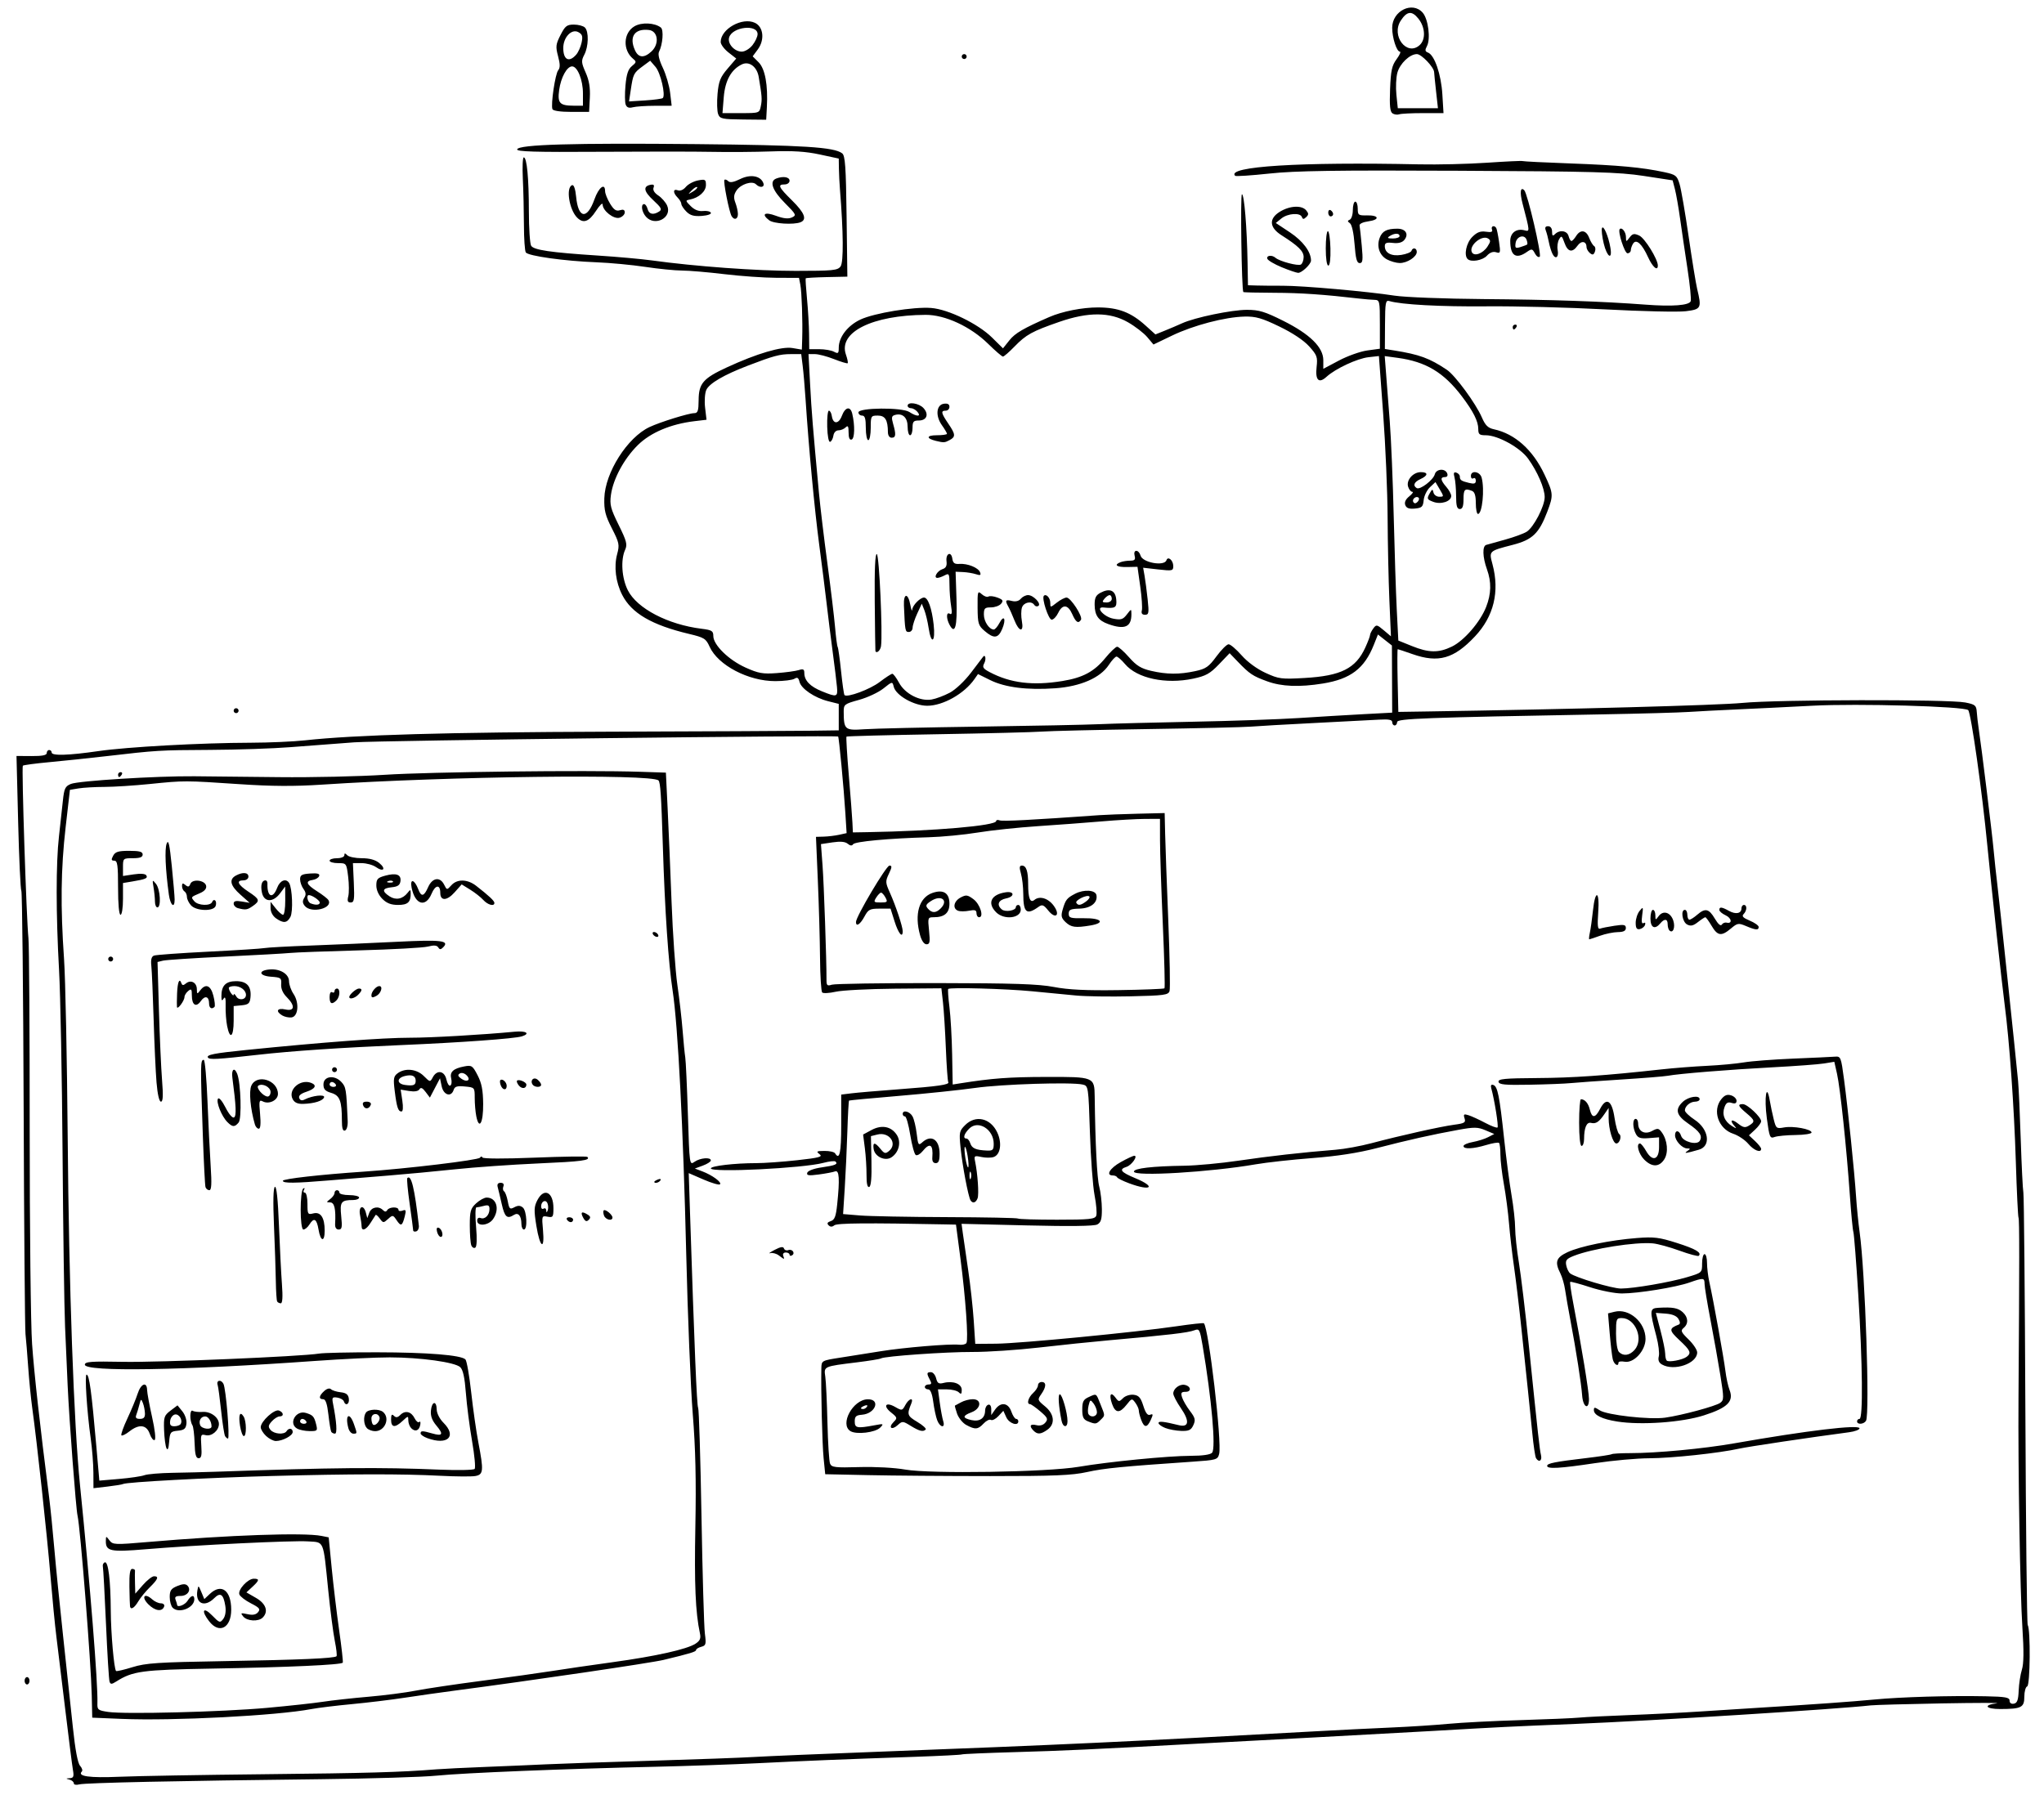 <?xml version="1.0" encoding="UTF-8" standalone="no"?>
<svg
   xmlns:dc="http://purl.org/dc/elements/1.1/"
   xmlns:cc="http://creativecommons.org/ns#"
   xmlns:rdf="http://www.w3.org/1999/02/22-rdf-syntax-ns#"
   xmlns:svg="http://www.w3.org/2000/svg"
   xmlns="http://www.w3.org/2000/svg"
   xmlns:sodipodi="http://sodipodi.sourceforge.net/DTD/sodipodi-0.dtd"
   xmlns:inkscape="http://www.inkscape.org/namespaces/inkscape"
   inkscape:version="1.0 (4035a4f, 2020-05-01)"
   sodipodi:docname="dfd-lamp.svg"
   viewBox="0 0 831 730"
   height="730"
   width="831"
   id="svg3772"
   version="1.1">
  <defs
     id="defs3776" />
  <sodipodi:namedview
     inkscape:pagecheckerboard="true"
     inkscape:document-rotation="0"
     inkscape:current-layer="svg3772"
     inkscape:window-maximized="1"
     inkscape:window-y="23"
     inkscape:window-x="0"
     inkscape:cy="359.53191"
     inkscape:cx="169.86427"
     inkscape:zoom="0.91439561"
     showgrid="false"
     id="namedview3774"
     inkscape:window-height="855"
     inkscape:window-width="1393"
     inkscape:pageshadow="2"
     inkscape:pageopacity="0"
     guidetolerance="10"
     gridtolerance="10"
     objecttolerance="10"
     borderopacity="1"
     bordercolor="#666666"
     pagecolor="#ffffff" />
  <path
     inkscape:connector-curvature="0"
     id="path3782"
     d="m 30,725.19 c 0,-0.574 -0.787,-1.249 -1.75,-1.501 -1.576,-0.412 -1.565,-0.469 0.111,-0.573 1.537,-0.096 1.762,-0.683 1.291,-3.366 -0.314,-1.788 -1.728,-12.925 -3.143,-24.75 -1.415,-11.825 -3.03,-25.1 -3.589,-29.5 -0.559,-4.4 -1.654,-15.65 -2.434,-25 -1.383,-16.571 -5.442,-53.953 -7.385,-68 C 12.57,568.65 11.834,561.225 11.468,556 11.102,550.775 10.605,544.7 10.364,542.5 10.123,540.3 9.786,499.081 9.616,450.903 9.446,402.725 9.025,362.85 8.68,362.292 8.336,361.734 7.75,349.16 7.38,334.349 l -0.674,-26.928 6.147,0.039 c 4.272,0.027 6.147,-0.342 6.147,-1.211 C 19,305.562 19.45,305 20,305 c 0.55,0 1,0.45 1,1 0,1.412 6.781,1.213 19,-0.559 11.777,-1.708 41.589,-3.346 62,-3.406 7.425,-0.022 17.325,-0.46 22,-0.974 20.218,-2.221 58.064,-3.301 123,-3.511 38.225,-0.123 75.013,-0.298 81.75,-0.387 L 341,297 v -5.381 -5.381 l -4.298,-1.082 c -5.531,-1.393 -10.968,-5.07 -11.66,-7.886 -0.412,-1.678 -0.903,-1.979 -2.042,-1.254 -0.825,0.525 -4.321,0.962 -7.77,0.97 -10.947,0.027 -23.336,-6.458 -26.734,-13.993 -1.487,-3.298 -2.195,-3.741 -8.311,-5.196 -15.215,-3.62 -23.414,-8.404 -27.233,-15.89 -2.632,-5.16 -3.414,-11.477 -2.048,-16.55 1.023,-3.8 0.856,-4.621 -2.134,-10.49 -2.681,-5.261 -3.215,-7.389 -3.078,-12.252 0.296,-10.448 9.382,-24.748 18.404,-28.966 4.378,-2.047 15.885,-5.619 18.154,-5.636 1.439,-0.011 1.756,-0.947 1.783,-5.263 0.043,-6.826 1.815,-8.886 11.492,-13.357 12.202,-5.637 22.268,-8.604 26.673,-7.86 L 326,142.176 l 0.139,-4.338 c 0.228,-7.128 -0.186,-19.146 -0.761,-22.088 l -0.537,-2.75 -9.171,-0.031 C 310.627,112.952 301.1,112.286 294.5,111.49 c -6.6,-0.796 -14.344,-1.457 -17.21,-1.469 -2.865,-0.011 -9.615,-0.686 -15,-1.498 C 256.906,107.71 248,106.873 242.5,106.662 229.481,106.164 214.696,104.098 213.765,102.646 213.361,102.016 213.019,97 213.006,91.5 c -0.014,-5.5 -0.213,-13.938 -0.443,-18.75 -0.23,-4.812 -0.061,-8.75 0.374,-8.75 1.271,0 2.062,8.332 2.079,21.89 0.008,6.936 0.425,13.258 0.926,14.05 1.099,1.736 7.808,2.723 27.059,3.977 7.975,0.52 17.875,1.411 22,1.981 17.656,2.441 42.691,4.264 58.459,4.258 15.218,-0.006 17.095,-0.193 18.285,-1.82 1.251,-1.711 1.15,-13.868 -0.26,-31.335 -0.2,-2.475 -0.391,-6.304 -0.424,-8.509 L 341,64.482 333.25,62.814 c -5.684,-1.223 -10.949,-1.554 -19.75,-1.24 -6.6,0.235 -17.4,0.315 -24,0.177 -6.6,-0.138 -27.221,-0.151 -45.824,-0.029 -26.278,0.172 -33.734,-0.051 -33.42,-1 0.65,-1.964 22.818,-2.609 72.744,-2.116 43.788,0.432 56.094,1.209 59.389,3.748 1.228,0.947 1.541,5.406 1.799,25.646 L 344.5,112.5 l -8.349,0.182 c -4.592,0.1 -8.456,0.325 -8.587,0.5 -0.131,0.175 0.106,3.918 0.528,8.318 0.421,4.4 0.798,10.812 0.837,14.25 L 329,142 h 4.066 c 2.236,0 4.936,0.466 6,1.035 1.688,0.903 1.934,0.695 1.934,-1.632 0,-4.301 3.597,-8.993 8.769,-11.436 5.631,-2.66 21.669,-5.289 28.836,-4.727 6.916,0.542 19.036,6.431 24.673,11.989 l 4.494,4.43 2.645,-3.315 c 2.273,-2.849 5.656,-4.822 16.083,-9.38 5.358,-2.342 13.55,-3.962 19.931,-3.942 8.231,0.026 13.352,1.981 19.329,7.38 l 3.986,3.601 3.877,-1.564 c 2.132,-0.86 5.269,-2.199 6.97,-2.974 5.184,-2.363 20.137,-5.465 26.344,-5.465 4.946,0 7.261,0.701 14.842,4.496 C 532.605,135.916 538,141.237 538,146.495 v 3.49 l 6.373,-3.381 c 3.505,-1.86 8.68,-3.698 11.5,-4.086 L 561,141.812 v -9.906 c 0,-9.586 -0.073,-9.908 -2.25,-9.974 -1.238,-0.037 -3.825,-0.249 -5.75,-0.471 -14.954,-1.725 -24.201,-2.36 -34.904,-2.395 -6.822,-0.023 -12.497,-0.159 -12.612,-0.304 C 504.781,117.872 504.222,79 504.912,79 c 0.937,0 2.04,13.36 2.292,27.75 l 0.162,9.25 3.567,0.109 c 1.962,0.06 6.717,0.101 10.567,0.091 8.066,-0.022 34.488,2.318 45.5,4.029 4.125,0.641 20.325,1.268 36,1.393 27.667,0.221 48.424,0.933 66.092,2.268 10.866,0.821 17.62,0.303 18.274,-1.401 0.279,-0.726 -0.309,-6.646 -1.305,-13.155 C 685.064,102.825 683.716,93.675 683.064,89 682.413,84.325 681.46,78.888 680.947,76.919 l -0.933,-3.581 -11.757,-1.798 C 658.062,69.98 648.065,69.701 593,69.439 c -50.045,-0.238 -66.341,0.003 -76.91,1.137 -7.375,0.791 -13.645,1.203 -13.933,0.915 C 498.346,67.679 528.699,65.792 577,66.836 c 7.425,0.16 19.8,-0.136 27.5,-0.66 7.7,-0.523 14.225,-0.827 14.5,-0.676 0.275,0.152 9.05,0.587 19.5,0.968 19.517,0.712 29.18,1.608 38.107,3.534 4.722,1.019 5.194,1.39 6.249,4.911 0.628,2.095 2.275,11.634 3.66,21.198 1.386,9.564 2.951,19.189 3.478,21.389 1.875,7.825 1.645,8.276 -4.616,9.058 -3.092,0.386 -17.829,0.052 -32.75,-0.744 -14.921,-0.795 -36.578,-1.355 -48.128,-1.243 -18.711,0.181 -34.867,-0.696 -39.678,-2.152 -1.49,-0.451 -1.684,0.613 -1.736,9.494 l -0.059,10.002 3.736,0.595 c 10.331,1.646 14.402,3.138 21.468,7.868 3.374,2.258 11.758,13.659 14.208,19.321 1.423,3.287 2.495,4.345 4.939,4.872 8.543,1.843 15.816,8.363 20.558,18.429 3.603,7.649 3.66,8.408 1.137,15.048 -3.372,8.876 -6.03,11.435 -14.025,13.509 -9.82,2.547 -9.727,2.458 -8.27,7.903 2.976,11.127 0.534,21.199 -7.111,29.329 -8.571,9.116 -14.887,10.908 -25.408,7.21 -3.13,-1.1 -5.832,-2 -6.005,-2 -0.173,0 -0.189,5.737 -0.035,12.75 L 568.5,289.5 580,289.325 c 58.709,-0.896 118.682,-2.523 128.5,-3.488 13.934,-1.369 83.726,-1.5 90.481,-0.17 4.034,0.794 4.501,1.179 4.686,3.858 0.113,1.637 0.446,4.551 0.74,6.476 1.139,7.458 5.497,42.855 6.095,49.5 0.346,3.85 1.046,10.375 1.557,14.5 0.846,6.84 7.268,67.648 8.396,79.5 0.262,2.75 0.753,13.55 1.092,24 0.339,10.45 0.819,20.125 1.068,21.5 0.248,1.375 0.613,41.277 0.81,88.67 0.197,47.394 0.625,86.601 0.951,87.128 1.195,1.934 1.006,24.575 -0.209,24.98 -0.641,0.214 -1.166,2.099 -1.166,4.189 0,4.39 -1.18,4.997 -9.75,5.02 -6.024,0.016 -7.103,-1.646 -1.5,-2.31 2.062,-0.244 -7.95,-0.235 -22.25,0.02 -14.3,0.255 -27.35,0.62 -29,0.811 -13.005,1.502 -88.797,6.258 -120,7.53 -27.902,1.138 -29.284,1.206 -58.5,2.891 -9.625,0.555 -30.55,1.7 -46.5,2.545 -15.95,0.845 -37.55,2 -48,2.567 -44.154,2.397 -55.061,2.903 -74.939,3.474 -11.516,0.331 -21.191,0.749 -21.5,0.93 -0.309,0.181 -8.661,0.611 -18.561,0.955 -31.282,1.087 -44.47,1.623 -64,2.599 -10.45,0.522 -29.35,1.181 -42,1.463 -36.554,0.816 -78.134,2.506 -89,3.617 -5.5,0.562 -26.65,1.21 -47,1.438 -58.18,0.654 -95.802,1.465 -98.25,2.117 C 30.971,725.974 30,725.783 30,725.19 Z m 77.5,-3.692 c 41.849,-0.432 55.347,-0.816 70,-1.992 2.75,-0.221 11.75,-0.662 20,-0.981 8.25,-0.319 19.275,-0.792 24.5,-1.051 5.225,-0.259 24.35,-0.912 42.5,-1.452 18.15,-0.539 37.05,-1.228 42,-1.532 4.95,-0.303 27,-1.235 49,-2.07 75.78,-2.876 104.607,-4.223 179.5,-8.384 9.075,-0.504 22.8,-1.189 30.5,-1.522 7.7,-0.333 18.275,-1.016 23.5,-1.518 5.225,-0.502 18.275,-1.174 29,-1.493 10.725,-0.319 21.525,-0.778 24,-1.02 2.475,-0.242 11.475,-0.7 20,-1.017 8.525,-0.317 21.8,-0.99 29.5,-1.495 7.7,-0.505 18.275,-1.18 23.5,-1.5 22.156,-1.357 38.1,-2.493 47,-3.349 10.764,-1.035 30.792,-1.62 45.25,-1.323 8.117,0.167 9.75,0.464 9.75,1.774 0,0.959 0.683,1.443 1.75,1.238 1.354,-0.259 1.796,-1.465 1.951,-5.323 0.111,-2.744 0.697,-6.563 1.303,-8.488 0.766,-2.434 0.831,-7.613 0.213,-17 -0.953,-14.469 -1.797,-64.043 -1.592,-93.5 0.385,-55.327 0.389,-72.671 0.016,-73.3 -0.228,-0.385 -0.721,-10.6 -1.096,-22.7 -0.689,-22.234 -2.617,-49.323 -4.555,-64 -1.13,-8.557 -5.507,-48.798 -7.016,-64.5 -2.122,-22.086 -6.637,-54.064 -7.797,-55.223 -1.534,-1.534 -44.92,-2.76 -63.345,-1.79 -10.083,0.531 -23.957,1.212 -30.832,1.514 -6.875,0.302 -15.65,0.76 -19.5,1.019 -3.85,0.259 -19.375,0.693 -34.5,0.966 -73.165,1.319 -84,1.725 -84,3.146 0,0.753 -0.45,1.369 -1,1.369 -0.55,0 -1,-0.6 -1,-1.332 0,-0.98 -1.39,-1.251 -5.25,-1.025 -2.888,0.169 -14.7,0.783 -26.25,1.365 -11.55,0.582 -23.25,1.249 -26,1.483 -2.75,0.234 -21.65,0.68 -42,0.992 -20.35,0.312 -39.7,0.773 -43,1.024 -3.3,0.251 -22.425,0.735 -42.5,1.076 -20.075,0.341 -36.662,0.774 -36.861,0.962 -0.198,0.188 0.221,7.23 0.933,15.649 0.711,8.418 1.377,17.106 1.479,19.306 l 0.186,4 5.881,-0.099 C 379.928,337.941 405,335.777 405,333.88 c 0,-0.449 0.643,-0.57 1.429,-0.269 1.195,0.459 13.056,-0.161 40.571,-2.121 2.475,-0.176 9.45,-0.44 15.5,-0.587 l 11,-0.266 0.194,8.431 c 0.107,4.637 0.682,20.523 1.279,35.303 0.597,14.779 0.829,27.676 0.517,28.659 -0.506,1.593 -2.223,1.825 -15.779,2.129 -8.366,0.188 -18.361,0.041 -22.211,-0.326 -3.85,-0.367 -11.876,-1.14 -17.837,-1.719 -10.694,-1.038 -33.441,-1.67 -34.163,-0.949 -0.204,0.204 0.021,3.513 0.5,7.353 0.48,3.84 0.973,12.501 1.097,19.246 l 0.225,12.265 3.089,-0.489 c 12.98,-2.054 19.642,-2.552 34.769,-2.595 19.676,-0.057 19.777,-0.016 19.875,7.995 0.233,19.036 0.944,33.173 1.839,36.559 0.582,2.2 1.068,6.347 1.081,9.215 0.019,4.123 -0.376,5.429 -1.884,6.236 -1.25,0.669 -11.088,0.798 -28.538,0.374 l -26.63,-0.647 0.531,3.911 c 0.292,2.151 1.266,8.861 2.164,14.911 0.898,6.05 1.914,15.275 2.257,20.5 l 0.623,9.5 8.5,-0.073 c 9.565,-0.083 56.815,-4.65 73.29,-7.085 5.935,-0.877 10.956,-1.425 11.159,-1.218 1.971,2.013 7.388,48.406 6.204,53.125 -0.591,2.356 -1.065,2.494 -10.885,3.165 -28.664,1.961 -35.877,2.669 -42.767,4.197 -6.142,1.363 -13.293,1.662 -39.5,1.652 -17.6,-0.007 -39.875,-0.181 -49.5,-0.388 L 335.5,599.5 334.846,593 c -0.573,-5.696 -1.128,-27.784 -0.919,-36.609 0.073,-3.097 0.103,-3.113 7.823,-4.313 4.263,-0.663 11.575,-1.824 16.25,-2.58 9.465,-1.531 28.193,-3.09 31.903,-2.656 1.322,0.155 2.672,-0.152 3,-0.682 0.866,-1.396 -0.345,-18.512 -2.434,-34.41 l -1.807,-13.75 -4.581,-0.094 c -31.2,-0.639 -43.747,-0.535 -44.873,0.37 -0.895,0.72 -1.618,0.714 -2.351,-0.02 -0.744,-0.744 -0.477,-1.243 0.902,-1.681 1.562,-0.496 2.091,-1.868 2.601,-6.746 1.087,-10.399 0.852,-14.126 -0.848,-13.473 -0.818,0.314 -3.803,0.878 -6.632,1.253 -4.162,0.552 -5.056,0.416 -4.679,-0.712 0.272,-0.815 2.689,-1.715 5.817,-2.165 5.57,-0.802 6.753,-1.296 5.678,-2.371 -0.351,-0.351 -2.563,-0.117 -4.917,0.52 C 326.666,475.076 289,476.937 289,475.142 289,474.135 298.724,473 307.351,473 c 3.331,0 10.883,-0.537 16.781,-1.192 9.049,-1.006 10.462,-1.392 9.046,-2.468 -1.457,-1.108 -1.192,-1.28 2.013,-1.308 2.03,-0.018 3.969,0.418 4.309,0.968 1.827,2.956 2.5,-0.122 2.5,-11.439 v -12.439 l 4.25,-0.522 c 2.337,-0.287 10.775,-1.009 18.75,-1.604 16.524,-1.233 21.176,-1.902 20.527,-2.953 -0.25,-0.405 -0.69,-6.543 -0.977,-13.64 -0.287,-7.097 -0.814,-15.514 -1.171,-18.705 l -0.649,-5.801 -19.115,0.163 c -10.513,0.09 -21.245,0.646 -23.847,1.236 -2.603,0.59 -5.078,0.725 -5.5,0.301 -0.422,-0.424 -0.816,-6.695 -0.875,-13.934 -0.059,-7.24 -0.456,-21.306 -0.881,-31.258 l -0.773,-18.094 3.196,-0.091 c 1.758,-0.05 4.561,-0.391 6.229,-0.757 l 3.033,-0.666 -0.507,-8.149 c -0.624,-10.035 -2.596,-30.926 -2.939,-31.128 -1.047,-0.618 -186.203,1.595 -196.751,2.351 -7.425,0.533 -19.125,1.419 -26,1.97 -6.875,0.551 -21.5,1.048 -32.5,1.103 -20.693,0.105 -21.703,0.166 -42.5,2.58 -6.875,0.798 -17.161,1.879 -22.857,2.403 -5.696,0.524 -10.58,1.176 -10.853,1.449 -0.553,0.553 1.448,62.256 2.274,70.123 0.289,2.75 0.518,37.85 0.509,78 -0.009,40.15 0.427,79.3 0.969,87 0.846,12.023 3.109,32.377 6.948,62.5 0.526,4.125 1.458,13.35 2.071,20.5 0.614,7.15 2.24,23.35 3.614,36 1.374,12.65 3.156,29.288 3.959,36.974 0.946,9.045 1.974,14.541 2.916,15.581 0.8,0.884 1.129,1.932 0.731,2.33 -1.961,1.961 3.073,2.671 15.219,2.148 7.15,-0.308 33.7,-0.774 59,-1.035 z M 49.5,699 l -12,-0.5 -0.198,-9 C 37.01,676.177 32.65,621.002 31.518,616.305 30.888,613.69 28.155,577.691 27.508,563.5 c -0.251,-5.5 -0.725,-16.3 -1.055,-24 -0.33,-7.7 -0.788,-39.425 -1.017,-70.5 -0.23,-31.075 -0.871,-64.6 -1.426,-74.5 -1.275,-22.757 -1.288,-43.424 -0.033,-54.432 0.537,-4.712 1.247,-11.18 1.579,-14.372 0.528,-5.085 0.934,-5.941 3.274,-6.907 3.097,-1.278 34.813,-3.247 50.171,-3.115 5.775,0.05 21.3,0.211 34.5,0.359 13.2,0.148 32.55,-0.285 43,-0.961 18.347,-1.187 81.851,-1.937 103.61,-1.224 l 10.61,0.348 0.706,14.513 c 0.388,7.982 1.109,25.15 1.602,38.152 0.493,13.002 1.555,28.14 2.359,33.639 0.804,5.5 1.761,13.825 2.127,18.5 0.365,4.675 0.853,9.625 1.083,11 0.23,1.375 0.711,11.814 1.068,23.197 0.648,20.658 0.653,20.694 2.714,19.25 2.286,-1.601 6.62,-1.958 6.62,-0.545 0,0.496 -1.462,1.44 -3.25,2.098 l -3.25,1.196 3.036,1.152 c 4.044,1.534 8.006,4.443 7.179,5.27 -0.366,0.366 -3.375,-0.511 -6.687,-1.947 l -6.023,-2.612 0.497,15.22 c 1.843,56.437 2.794,79.348 3.329,80.22 0.338,0.55 0.949,20.35 1.359,44 0.41,23.65 1.032,45.167 1.383,47.816 0.574,4.33 0.426,4.871 -1.468,5.367 -1.158,0.303 -2.106,0.89 -2.106,1.304 0,0.701 -2.32,1.407 -13.25,4.035 -5.243,1.261 -53.636,8.378 -84.75,12.464 -5.775,0.758 -15,2.069 -20.5,2.912 -5.5,0.843 -15.175,2.016 -21.5,2.607 -6.325,0.591 -13.75,1.5 -16.5,2.02 -14.122,2.672 -56.171,4.842 -77,3.974 z m 59,-4.479 c 8.8,-0.794 19.037,-1.91 22.75,-2.479 3.712,-0.569 12.037,-1.489 18.5,-2.044 6.463,-0.555 15.125,-1.673 19.25,-2.484 4.125,-0.811 16.275,-2.62 27,-4.019 10.725,-1.399 23.55,-3.19 28.5,-3.978 4.95,-0.789 15.975,-2.394 24.5,-3.567 17.578,-2.418 30.288,-5.253 33.764,-7.531 1.843,-1.207 2.239,-2.144 1.791,-4.235 -1.813,-8.464 -2.303,-19.934 -1.853,-43.394 0.363,-18.942 0.067,-31.755 -1.061,-45.839 -0.861,-10.752 -2.055,-40.002 -2.652,-65 -1.231,-51.482 -3.367,-92.95 -5.508,-106.951 -1.741,-11.384 -3.172,-32.477 -4.002,-59 -0.646,-20.627 -0.992,-25.847 -1.767,-26.622 -2.723,-2.723 -85.029,-1.702 -136.76,1.696 -11.318,0.744 -20.433,0.693 -33.5,-0.185 C 75.115,317.388 74.979,317.388 61,318.812 c -6.325,0.644 -14.65,1.18 -18.5,1.191 -3.85,0.011 -8.592,0.283 -10.537,0.605 l -3.537,0.585 -1.738,15.154 c -1.95,16.999 -2.135,32.273 -0.651,53.654 0.554,7.975 1.221,40.6 1.482,72.5 0.495,60.383 2.489,116.649 5.015,141.5 4.089,40.232 7.333,80.848 7.07,88.5 -0.097,2.811 0.18,3.042 4.397,3.67 6.748,1.005 46.3,-0.006 64.5,-1.649 z M 44.538,683.858 c -0.265,-0.747 -0.914,-11.277 -1.441,-23.401 -0.528,-12.123 -1.103,-22.642 -1.278,-23.375 -0.176,-0.733 0.179,-1.517 0.787,-1.743 1.408,-0.523 2.36,7.177 2.429,19.66 0.051,9.176 1.323,23.691 2.148,24.517 0.221,0.221 3.213,-0.472 6.649,-1.542 5.422,-1.688 10.299,-2.012 36.957,-2.461 31.123,-0.524 45.162,-1.132 46.022,-1.992 0.261,-0.261 -0.053,-3.072 -0.697,-6.248 -0.644,-3.176 -1.853,-12.523 -2.686,-20.772 -2.083,-20.62 -1.511,-19.257 -8.265,-19.69 -6.398,-0.411 -45.843,1.505 -65.977,3.204 -14.326,1.209 -16.217,0.812 -16.154,-3.388 0.031,-2.061 0.077,-2.068 1.464,-0.236 1.366,1.804 2.092,1.835 15.718,0.665 32.977,-2.83 63.351,-3.894 70.478,-2.468 l 2.941,0.588 1.24,12.676 c 0.682,6.972 2.042,18.294 3.022,25.162 0.98,6.867 1.64,12.765 1.465,13.107 -0.46,0.901 -21.853,1.874 -53.359,2.427 -28.281,0.497 -32.027,1.004 -38.74,5.252 -1.872,1.184 -2.319,1.194 -2.722,0.059 z M 85.073,659.365 c -3.407,-4.331 -2.541,-6.224 1.129,-2.47 3.03,3.099 3.275,3.176 4.571,1.44 0.845,-1.131 1.165,-3.144 0.835,-5.248 C 90.855,648.283 89.602,647.398 87.1,649.9 c -3.931,3.931 -7.769,2.208 -6.858,-3.077 0.387,-2.245 0.441,-2.226 1.61,0.573 l 1.209,2.896 2.284,-2.146 C 90.011,643.762 94,646.742 94,654.613 c 0,7.373 -4.84,9.949 -8.927,4.752 z m 13.819,-1.995 c -1.215,-1.464 -1.039,-1.561 1.718,-0.956 2.154,0.473 3.44,0.231 4.305,-0.812 1.034,-1.246 0.566,-1.827 -2.889,-3.59 -2.268,-1.157 -4.383,-2.781 -4.701,-3.609 C 96.599,646.513 100.722,642 103.174,642 c 2.418,0 2.304,0.653 -0.583,3.328 l -2.409,2.232 3.909,2.25 c 4.068,2.341 5.154,5.545 2.709,7.99 -1.727,1.727 -6.325,1.477 -7.908,-0.43 z m -38.59,-4.977 c -3.018,-3.018 -1.565,-4.846 1.585,-1.995 0.974,0.881 2.56,1.603 3.525,1.603 0.965,0 1.567,0.562 1.338,1.25 -0.766,2.301 -3.678,1.914 -6.449,-0.857 z M 70.2,653.8 c -0.66,-0.66 -1.2,-2.63 -1.2,-4.379 0,-2.602 0.554,-3.408 3.056,-4.444 2.183,-0.904 3.363,-0.958 4.133,-0.189 1.735,1.735 0.109,4.212 -2.764,4.212 -1.995,0 -2.49,0.386 -2.031,1.582 0.334,0.87 0.607,1.77 0.607,2 0,1.299 3.174,0.112 4.232,-1.582 C 77.669,648.7 79,648.385 79,650.345 c 0,3.519 -6.273,5.982 -8.8,3.455 z m -17.337,-0.55 c -0.075,-0.412 -0.188,-4.01 -0.25,-7.996 -0.081,-5.188 0.242,-7.247 1.137,-7.25 0.688,-0.002 1.197,0.333 1.132,0.746 -0.065,0.412 -0.065,2.678 0,5.035 L 55,648.07 58.104,644.535 c 1.707,-1.944 3.732,-3.535 4.5,-3.535 2.111,0 1.656,1.191 -1.719,4.5 -1.683,1.65 -3.793,4.237 -4.688,5.75 -1.574,2.66 -3.051,3.546 -3.333,2 z M 37.969,598.844 C 37.952,595.355 37.465,589.125 36.886,585 c -1.537,-10.957 -2.515,-26 -1.69,-26 1.097,0 2.019,6.78 3.985,29.302 l 1.205,13.802 8.057,-0.688 c 4.431,-0.379 9.051,-1.059 10.266,-1.512 1.215,-0.453 6.39,-0.891 11.5,-0.974 C 75.319,598.847 83.1,598.652 87.5,598.497 c 48.449,-1.708 66.785,-1.878 91.347,-0.85 7.341,0.307 13.696,0.175 14.123,-0.294 0.427,-0.469 -0.047,-5.578 -1.053,-11.353 -1.006,-5.775 -2.135,-14.55 -2.509,-19.5 -0.476,-6.295 -1.166,-9.459 -2.294,-10.529 -2.127,-2.014 -16.192,-3.969 -28.666,-3.983 -5.471,-0.006 -19.173,0.649 -30.448,1.457 -53.7,3.847 -93.5,4.493 -93.5,1.516 0,-1.233 2.43,-1.414 15.5,-1.159 14.542,0.284 72.57,-2.16 79.784,-3.36 1.806,-0.3 12.381,-0.533 23.5,-0.516 20.541,0.03 34.17,1.128 35.935,2.893 0.537,0.537 1.591,6.535 2.342,13.328 0.751,6.794 2.057,15.952 2.902,20.352 2.232,11.628 2.098,13.15 -1.214,13.74 -1.512,0.269 -7.925,0.223 -14.25,-0.103 -15.61,-0.804 -36.279,-0.777 -68.673,0.093 -26.01,0.698 -59.05,2.482 -60.303,3.256 -0.327,0.202 -3.166,0.668 -6.309,1.035 L 38,605.187 37.969,598.844 Z m 41.146,-11.996 c -0.102,-3.384 -0.498,-6.646 -0.881,-7.25 -1.198,-1.887 -1.112,-6.641 0.106,-5.888 0.607,0.375 2.418,0.582 4.024,0.46 C 85.647,573.919 89,576.402 89,579.084 c 0,2.653 -2.963,5.143 -5.394,4.532 -1.961,-0.493 -2.082,-0.188 -1.76,4.428 0.267,3.818 0.014,4.957 -1.1,4.957 -1.086,0 -1.493,-1.536 -1.631,-6.152 z M 86,580.082 C 86,578.062 84.713,576 83.452,576 c -1.757,0 -2.769,1.733 -2.072,3.548 C 81.984,581.122 86,581.586 86,580.082 Z m -18.325,8.839 c -0.417,-0.869 -0.852,-4.181 -0.967,-7.361 -0.191,-5.293 0.031,-5.962 2.624,-7.921 l 2.833,-2.139 1.967,2.422 c 1.114,1.372 1.837,3.54 1.667,5 -0.243,2.09 -0.904,2.636 -3.495,2.887 -2.973,0.288 -3.219,0.602 -3.533,4.5 -0.225,2.797 -0.59,3.665 -1.096,2.611 z m 5.769,-9.83 c 0.965,-1.561 -0.616,-4.204 -2.32,-3.879 -0.893,0.17 -1.768,1.317 -1.944,2.549 C 68.94,579.443 69.361,580 70.871,580 c 1.106,0 2.264,-0.409 2.573,-0.91 z m -12.568,3.985 c -1.3,-3.729 -4.329,-4.08 -8.294,-0.961 -1.478,1.163 -2.929,1.873 -3.223,1.578 -0.295,-0.295 0.802,-3.383 2.436,-6.864 1.635,-3.481 3.509,-8.016 4.166,-10.078 1.31,-4.114 3.756,-5.069 3.845,-1.5 0.031,1.238 0.943,6.188 2.026,11.002 1.154,5.126 1.587,8.989 1.043,9.325 -0.51,0.315 -1.41,-0.811 -1.999,-2.502 z M 58.93,574.75 c -0.039,-1.238 -0.416,-3.134 -0.838,-4.214 -0.701,-1.793 -0.825,-1.736 -1.425,0.657 -0.362,1.441 -0.933,3.337 -1.269,4.214 -0.44,1.147 -0.021,1.593 1.496,1.593 1.539,0 2.088,-0.606 2.037,-2.25 z m 49.259,9.211 C 106.985,582.84 106,581.23 106,580.384 c 0,-2.379 5.587,-7.48 7.422,-6.776 1.927,0.739 2.088,2.392 0.233,2.392 -0.74,0 -2.152,0.892 -3.138,1.981 -1.467,1.621 -1.564,2.257 -0.533,3.5 1.42,1.711 5.574,2.042 6.516,0.519 0.894,-1.446 2.5,-1.228 2.5,0.339 0,1.477 -4.091,3.661 -6.858,3.661 -0.97,0 -2.749,-0.918 -3.953,-2.039 z m 65.561,0.877 c -1.512,-0.552 -2.75,-1.417 -2.75,-1.921 0,-1.146 0.71,-1.147 4.681,-0.008 4.283,1.228 4.743,0.385 1.738,-3.187 -1.766,-2.099 -2.434,-3.936 -2.222,-6.111 0.37,-3.804 2.285,-4.153 2.348,-0.428 0.026,1.536 1.201,3.838 2.75,5.386 5.559,5.559 1.68,9.274 -6.546,6.269 z m -82.24,-0.821 c -0.334,-0.541 -1.053,-5.153 -1.598,-10.25 -0.545,-5.097 -1.178,-9.815 -1.408,-10.485 -0.686,-2.002 1.319,-2.483 2.331,-0.56 1.036,1.967 2.705,22.278 1.831,22.278 -0.302,0 -0.822,-0.442 -1.157,-0.983 z m 6.084,-4.15 c -0.712,-4.455 -0.054,-6.206 1.444,-3.838 1.18,1.866 1.248,7.971 0.089,7.971 -0.48,0 -1.17,-1.86 -1.533,-4.133 z M 134.673,582.25 c -0.245,-0.412 -0.766,-3.562 -1.157,-7 -0.496,-4.356 -1.137,-6.25 -2.114,-6.25 -1.926,0 -1.756,-1.369 0.412,-3.331 1.097,-0.993 2.184,-1.282 2.75,-0.732 0.515,0.5 2.286,1.057 3.936,1.236 2.225,0.243 3.083,0.908 3.32,2.577 0.326,2.298 -1.34,3.19 -2.039,1.092 -0.212,-0.637 -1.411,-1.315 -2.664,-1.506 -2.004,-0.306 -2.213,-0.016 -1.735,2.408 1.482,7.525 1.788,12.256 0.791,12.256 -0.58,0 -1.255,-0.338 -1.5,-0.75 z m 6.957,-1.5 c -1.454,-5.426 0.466,-6.78 2.272,-1.601 1.371,3.934 1.378,3.851 -0.286,3.851 -0.761,0 -1.655,-1.012 -1.986,-2.25 z M 120.75,580.92 c -3.565,-2.076 -0.446,-7.562 3.605,-6.341 2.868,0.864 3.384,1.441 4.182,4.672 0.64,2.593 0.487,2.748 -2.679,2.72 -1.847,-0.017 -4.146,-0.489 -5.108,-1.05 z M 124.5,578 c -0.34,-0.55 -1.041,-1 -1.559,-1 -0.518,0 -0.941,0.45 -0.941,1 0,0.55 0.702,1 1.559,1 0.857,0 1.281,-0.45 0.941,-1 z m 24.7,2.8 c -1.334,-1.334 -1.567,-4.733 -0.435,-6.348 1,-1.427 5.347,-1.604 6.939,-0.283 C 158.708,576.663 156.524,582 152.5,582 c -1.155,0 -2.64,-0.54 -3.3,-1.2 z m 5.068,-4.545 C 153.526,574.322 151,574.769 151,576.833 c 0,1.008 0.273,2.106 0.607,2.44 0.945,0.945 3.201,-1.612 2.661,-3.018 z m 12.945,4.557 C 166.546,580.146 166,578.712 166,577.626 c 0,-1.908 -0.078,-1.901 -2.314,0.2 C 160.581,580.742 159,580.565 159,577.3 c 0,-2.015 0.288,-2.412 1.136,-1.564 0.848,0.848 1.513,0.759 2.621,-0.35 1.97,-1.97 4.432,-1.391 5.807,1.367 0.613,1.229 1.461,1.9 1.884,1.491 0.423,-0.409 0.608,0.119 0.411,1.173 -0.445,2.381 -2.047,2.994 -3.646,1.395 z M 112.684,529.25 c -0.239,-0.412 -0.483,-4.125 -0.543,-8.25 -0.06,-4.125 -0.399,-14.3 -0.753,-22.612 -0.419,-9.832 -0.289,-15.331 0.37,-15.739 0.66,-0.408 1.236,5.038 1.65,15.612 0.349,8.931 0.897,19.726 1.218,23.989 0.383,5.094 0.224,7.75 -0.463,7.75 -0.575,0 -1.24,-0.338 -1.479,-0.75 z m 78.921,-22.838 C 191.272,505.546 191,501.887 191,498.283 c 0,-5.741 0.316,-6.847 2.552,-8.918 1.403,-1.301 3.338,-2.365 4.3,-2.365 4.022,0 5.421,4.739 2.592,8.777 -1.839,2.626 -6.443,3.065 -6.443,0.616 0,-0.954 0.56,-1.392 1.378,-1.078 1.772,0.68 3.622,-1.174 3.622,-3.631 0,-1.5 -0.49,-1.785 -2.25,-1.314 -1.238,0.332 -2.618,0.609 -3.069,0.617 -0.45,0.008 -0.51,3.554 -0.132,7.882 0.435,4.982 0.315,8.098 -0.326,8.494 -0.557,0.344 -1.285,-0.083 -1.618,-0.95 z m 26.471,-7.843 c -1.036,-6.422 -0.983,-7.848 0.388,-10.5 2.713,-5.245 6.536,-3.346 6.536,3.247 0,3.591 -0.199,3.879 -2.391,3.46 -2.346,-0.448 -2.381,-0.348 -1.861,5.383 0.773,8.522 -1.234,7.328 -2.672,-1.59 z m 4.526,-9.166 C 221.904,487.586 220,488.474 220,490.618 c 0,0.825 0.45,1.222 1,0.882 0.55,-0.34 1.036,-0.029 1.079,0.691 0.063,1.048 0.182,1.053 0.594,0.026 0.283,-0.706 0.251,-1.972 -0.072,-2.813 z M 129.5,500 c -0.748,-4.428 -1.848,-5.018 -3.732,-2 -0.687,1.1 -1.776,2 -2.421,2 -1.46,0 -1.477,-15.802 -0.018,-16.703 0.545,-0.337 0.663,-0.093 0.266,0.549 -0.392,0.635 -0.237,1.155 0.345,1.155 0.589,0 1.059,2.005 1.059,4.519 0,4.28 0.128,4.487 2.418,3.912 2.954,-0.742 4.582,1.746 4.582,7.003 0,4.817 -1.662,4.528 -2.5,-0.434 z m 48.195,0.943 c -0.342,-1.309 -0.112,-1.915 0.633,-1.667 1.438,0.479 2.189,3.724 0.861,3.724 -0.526,0 -1.199,-0.926 -1.495,-2.057 z m -9.715,-0.61 c -0.011,-0.458 -0.656,-5.326 -1.434,-10.816 -0.778,-5.491 -1.212,-10.186 -0.964,-10.433 1.598,-1.598 2.97,4.039 4.701,19.323 0.119,1.049 -0.346,2.099 -1.034,2.333 -0.688,0.234 -1.259,0.051 -1.269,-0.407 z M 136.245,497.75 c 0.329,-6.101 -0.272,-8.751 -1.995,-8.782 -1.667,-0.03 -1.667,-0.095 0,-1.36 0.963,-0.731 1.75,-1.841 1.75,-2.468 0,-0.627 0.45,-1.14 1,-1.14 0.55,0 1,0.45 1,1 0,0.55 1.8,1 4,1 2.2,0 4,0.45 4,1 0,0.55 -1.088,1 -2.418,1 -4.917,0 -5.464,0.741 -4.862,6.576 0.466,4.51 0.294,5.424 -1.018,5.424 -1.006,0 -1.534,-0.816 -1.457,-2.25 z M 147,498.625 c 0,-0.756 -0.281,-2.781 -0.625,-4.5 -0.727,-3.634 1.452,-4.502 2.381,-0.949 l 0.569,2.176 0.805,-2.176 c 0.858,-2.318 3.759,-2.887 5.557,-1.089 0.783,0.783 1.275,0.783 1.759,0 0.833,-1.347 4.554,-1.444 4.554,-0.119 0,0.533 0.742,0.684 1.65,0.336 1.389,-0.533 1.534,-0.174 0.919,2.279 -1.006,4.008 -1.546,4.275 -3.318,1.639 -1.471,-2.188 -1.608,-2.208 -3.481,-0.513 -1.866,1.689 -2.01,1.683 -3.349,-0.149 -0.77,-1.053 -1.54,-1.722 -1.712,-1.487 -0.172,0.235 -1.087,1.665 -2.033,3.177 -1.84,2.942 -3.674,3.628 -3.674,1.375 z m 64.985,-0.875 c -0.022,-3.307 -1.253,-4.824 -3.011,-3.713 -2.809,1.776 -3.78,0.937 -4.961,-4.287 -0.653,-2.888 -1.403,-6.037 -1.667,-7 -0.319,-1.161 0.083,-1.75 1.194,-1.75 1.061,0 1.468,0.538 1.111,1.468 -0.31,0.807 -0.184,1.702 0.28,1.989 0.464,0.287 1.14,2.105 1.504,4.042 0.592,3.157 0.869,3.409 2.677,2.442 1.477,-0.79 2.401,-0.76 3.453,0.113 C 214.181,492.395 214.552,500 213,500 c -0.55,0 -1.007,-1.012 -1.015,-2.25 z M 230.5,496 c -0.34,-0.55 0.084,-1 0.941,-1 0.857,0 1.559,0.45 1.559,1 0,0.55 -0.423,1 -0.941,1 -0.518,0 -1.219,-0.45 -1.559,-1 z m 6.557,-0.893 c -1.204,-2.249 -0.491,-2.667 1.934,-1.134 1.123,0.71 1.208,1.227 0.343,2.092 -0.865,0.865 -1.427,0.629 -2.277,-0.958 z m 8.526,-0.75 c -0.347,-0.904 -0.406,-1.868 -0.131,-2.143 0.638,-0.638 3.548,1.746 3.548,2.908 0,1.553 -2.765,0.934 -3.417,-0.766 z M 83.546,482.75 C 83.33,482.062 82.839,472.5 82.455,461.5 81.437,432.389 81.455,431 82.844,431 c 0.464,0 1.142,7.537 1.505,16.75 0.364,9.213 0.95,21.137 1.303,26.5 0.472,7.18 0.331,9.75 -0.537,9.75 -0.648,0 -1.355,-0.562 -1.57,-1.25 z M 115,480.172 c 0,-0.798 15.313,-2.527 33,-3.726 17.334,-1.176 46.52,-4.681 47.129,-5.66 0.355,-0.571 0.791,-0.613 1,-0.097 0.223,0.55 8.705,0.58 21.251,0.076 11.484,-0.461 21.121,-0.597 21.417,-0.302 1.402,1.402 -2.136,1.872 -20.016,2.66 -10.604,0.467 -25.805,1.539 -33.78,2.382 -7.975,0.843 -20.125,1.983 -27,2.534 -6.875,0.551 -17.675,1.436 -24,1.966 -14.235,1.192 -19,1.234 -19,0.167 z m 151,0.435 c 0,-0.216 0.698,-0.661 1.552,-0.989 0.89,-0.341 1.291,-0.174 0.941,0.393 C 267.906,480.962 266,481.417 266,480.607 Z M 139,455.708 c 0,-8.023 -0.857,-10.25 -4.339,-11.276 C 132.204,443.708 131.5,442.943 131.5,441 c 0,-3.395 4.476,-4.016 7.277,-1.009 1.888,2.027 2.036,2.94 2.58,15.914 0.081,1.942 -0.394,3.589 -1.107,3.833 -0.877,0.301 -1.25,-0.901 -1.25,-4.03 z M 136.5,441 c -0.34,-0.55 -1.041,-1 -1.559,-1 -0.518,0 -0.941,0.45 -0.941,1 0,0.55 0.702,1 1.559,1 0.857,0 1.281,-0.45 0.941,-1 z m -32.877,16.25 c -1.821,-6.228 -2.479,-13.473 -1.432,-15.77 2.244,-4.926 10.809,-2.247 10.809,3.381 0,2.564 -3.633,4.357 -6.154,3.037 -1.476,-0.773 -1.595,-0.224 -1.111,5.118 0.356,3.926 0.174,5.984 -0.529,5.984 -0.589,0 -1.302,-0.787 -1.583,-1.75 z M 110,444.067 c 0,-1.984 -3.217,-3.669 -4.955,-2.595 -1.15,0.711 1.859,4.322 3.705,4.445 0.688,0.046 1.25,-0.786 1.25,-1.849 z m -17.567,12.222 c -2.324,-2.324 -4.653,-8.124 -3.81,-9.487 0.396,-0.64 1.694,0.874 3.069,3.58 1.401,2.757 2.831,4.413 3.47,4.018 1.009,-0.624 0.843,-4.487 -0.694,-16.15 -0.455,-3.448 0.861,-4.44 1.991,-1.5 1.453,3.78 1.865,18.155 0.566,19.721 -1.626,1.959 -2.485,1.925 -4.592,-0.181 z m 101.2,-2.376 C 193.285,452.174 193,448.829 193,446.48 c 0,-4.252 -0.017,-4.272 -4.003,-4.652 -3.167,-0.302 -4.121,-0.01 -4.567,1.395 -0.978,3.081 -4.104,2.134 -4.863,-1.473 l -0.684,-3.25 -2.055,3.925 -2.055,3.925 -1.743,-2.311 c -1.272,-1.687 -1.951,-1.974 -2.513,-1.065 -0.493,0.797 -2.004,1.046 -4.196,0.69 l -3.426,-0.556 0.667,4.446 C 163.974,450.312 163.845,452 163.221,452 c -1.363,0 -1.911,-1.671 -2.751,-8.394 -0.614,-4.915 -0.453,-5.905 1.158,-7.125 3.025,-2.291 7.771,-1.808 10.665,1.085 2.544,2.544 2.575,2.549 3.672,0.5 1.689,-3.155 4.752,-2.634 5.537,0.943 0.363,1.655 1.076,2.752 1.583,2.439 0.507,-0.314 0.667,-1.588 0.354,-2.833 -0.675,-2.691 0.836,-4.101 5.304,-4.947 3.025,-0.573 3.391,-0.33 5.433,3.609 1.647,3.177 2.206,6.058 2.257,11.628 0.07,7.768 -1.637,10.824 -2.8,5.01 z M 169,439.5 c 0,-1.991 -1.537,-2.654 -4.454,-1.922 -3.384,0.849 -3.253,3.199 0.204,3.641 3.364,0.431 4.25,0.072 4.25,-1.719 z m 20.692,-2.237 c -0.852,-0.852 -2.039,-1.167 -2.747,-0.729 -0.939,0.58 -0.802,1.096 0.551,2.086 2.352,1.72 4.157,0.604 2.196,-1.357 z m -42.037,12.279 c -0.415,-1.081 0.022,-1.542 1.46,-1.542 1.14,0 1.876,0.528 1.656,1.188 -0.617,1.852 -2.461,2.062 -3.116,0.355 z M 119,447 c -2.057,-3.844 3.034,-8.352 7.498,-6.639 2.489,0.955 1.705,2.417 -1.943,3.621 -2.323,0.767 -3.268,1.601 -2.9,2.559 0.367,0.958 1.085,1.147 2.196,0.581 3.161,-1.611 8.341,-2.195 7.906,-0.891 -0.476,1.429 -3.969,2.529 -8.471,2.669 -2.258,0.07 -3.533,-0.495 -4.285,-1.9 z m -55.359,-6.755 c -0.356,-4.265 -0.888,-15.853 -1.182,-25.75 -0.295,-9.897 -0.714,-19.646 -0.932,-21.663 -0.278,-2.574 0.041,-3.836 1.068,-4.23 0.805,-0.309 10.788,-1.03 22.185,-1.602 11.396,-0.572 21.621,-1.228 22.721,-1.457 1.1,-0.229 9.65,-0.697 19,-1.04 9.35,-0.343 25.096,-1.028 34.99,-1.523 17.983,-0.899 21.413,-0.484 18.668,2.261 -0.973,0.973 -1.405,0.978 -1.994,0.024 -0.536,-0.867 -1.749,-0.963 -4.208,-0.336 -1.901,0.485 -14.481,1.182 -27.956,1.548 -13.475,0.366 -26.075,0.838 -28,1.048 -1.925,0.21 -13.85,0.877 -26.5,1.483 -12.65,0.606 -24.003,1.348 -25.229,1.649 l -2.229,0.548 0.569,19.647 c 0.313,10.806 0.884,23.584 1.27,28.397 0.507,6.324 0.384,8.75 -0.446,8.75 -0.709,0 -1.395,-2.963 -1.794,-7.755 z m 139.943,1.112 c -0.347,-0.904 -0.425,-1.849 -0.174,-2.1 0.795,-0.795 2.59,0.801 2.59,2.302 0,1.962 -1.639,1.824 -2.417,-0.202 z m 7.387,0.108 c -0.691,-0.832 -1.031,-1.738 -0.756,-2.013 0.706,-0.706 3.786,0.592 3.786,1.596 0,1.651 -1.799,1.899 -3.029,0.417 z M 216.5,441 c -1.081,-1.749 0.522,-3.227 2.089,-1.926 0.776,0.644 1.411,1.566 1.411,2.049 0,1.206 -2.738,1.11 -3.5,-0.122 z M 135,435 c 0,-0.55 0.45,-1 1,-1 0.55,0 1,0.45 1,1 0,0.55 -0.45,1 -1,1 -0.55,0 -1,-0.45 -1,-1 z M 84.532,430.052 C 83.843,428.937 87.038,428.305 100,426.992 131.076,423.844 155.72,422 166.712,422 c 8.631,0 29.52,-1.203 42.538,-2.451 4.661,-0.447 6.517,0.755 2.927,1.894 -2.942,0.934 -24.966,2.525 -49.177,3.552 -24.248,1.029 -44.458,2.398 -58,3.928 -16.796,1.898 -19.886,2.069 -20.468,1.128 z M 92.345,417.25 c -0.41,-2.062 -0.686,-5.752 -0.614,-8.198 0.09,-3.041 -0.158,-3.99 -0.784,-3 -0.709,1.12 -0.919,0.924 -0.931,-0.868 C 89.987,400.83 91.758,399 96,399 c 4.451,0 6.341,2.211 5.812,6.799 -0.258,2.237 -0.87,2.754 -3.562,3.014 L 95,409.127 v 5.937 c 0,6.657 -1.518,7.907 -2.655,2.187 z M 100,404.593 C 100,402.688 97.792,401 95.3,401 c -1.265,0 -2.293,0.338 -2.285,0.75 0.025,1.205 1.949,3.852 2,2.75 0.025,-0.55 0.494,-0.231 1.042,0.708 C 97.121,407.033 100,406.584 100,404.593 Z m 14.75,8.347 c -2.841,-1.688 -2.081,-3.172 1.25,-2.44 3.83,0.841 4.09,-1.501 0.56,-5.031 -1.572,-1.572 -2.373,-3.424 -2.25,-5.205 0.177,-2.579 -0.099,-2.785 -4.123,-3.075 -4.908,-0.353 -5.357,-2.527 -0.61,-2.949 4.259,-0.379 7.922,1.838 7.929,4.799 0.003,1.353 0.822,3.667 1.819,5.14 2.43,3.592 1.943,9.229 -0.825,9.561 -1.1,0.132 -2.788,-0.228 -3.75,-0.8 z M 71.939,409.5 c -0.069,-0.55 -0.043,-3.025 0.057,-5.5 0.187,-4.651 0.935,-6.462 1.739,-4.208 0.351,0.986 0.789,1.019 1.85,0.138 1.981,-1.644 4.41,-0.393 4.447,2.289 0.029,2.11 0.132,2.15 1.36,0.531 2.222,-2.927 4.28,-2.083 5.368,2.202 0.552,2.174 0.756,4.199 0.455,4.5 C 86.069,410.598 85,409.925 85,408.059 85,405.164 83.335,404.684 81.648,407.092 79.737,409.82 78,408.738 78,404.819 78,402.209 77.778,401.94 76.5,403 c -0.825,0.685 -1.5,1.779 -1.5,2.431 0,1.536 -2.897,5.386 -3.061,4.069 z M 134,405.441 c 0,-1.451 0.433,-2.292 1,-1.941 0.55,0.34 1,0.141 1,-0.441 0,-0.582 0.45,-1.059 1,-1.059 1.393,0 1.253,3.347 -0.2,4.8 -1.875,1.875 -2.8,1.425 -2.8,-1.359 z m 8,-0.012 C 142,404.447 144.804,402 145.929,402 c 1.465,0 1.344,0.87 -0.357,2.571 -1.425,1.425 -3.571,1.94 -3.571,0.857 z m 9,-0.693 C 151,403.265 152.941,401 154.2,401 c 1.624,0 0.735,2.964 -1.2,4 -1.536,0.822 -2,0.76 -2,-0.265 z M 44,390 c 0,-0.55 0.45,-1 1,-1 0.55,0 1,0.45 1,1 0,0.55 -0.45,1 -1,1 -0.55,0 -1,-0.45 -1,-1 z m 221.5,-10 c -0.34,-0.55 -0.168,-1 0.382,-1 0.55,0 1.278,0.45 1.618,1 0.34,0.55 0.168,1 -0.382,1 -0.55,0 -1.278,-0.45 -1.618,-1 z M 112.223,373.443 C 110.903,372.519 110,370.839 110,369.308 v -2.578 l 2.073,2.635 c 1.14,1.449 2.49,2.635 3,2.635 0.51,0 0.913,-2.587 0.896,-5.75 l -0.032,-5.75 -2.052,2.75 c -2.859,3.831 -6.513,3.72 -7.38,-0.226 -0.66,-3.006 -0.081,-5.024 1.443,-5.024 0.456,0 0.809,0.562 0.783,1.25 -0.204,5.49 2.157,6.533 3.963,1.75 1.128,-2.988 3.59,-3.967 4.85,-1.929 1.298,2.1 1.663,11.673 0.526,13.798 -1.356,2.533 -2.843,2.68 -5.848,0.575 z M 48,361 c 0,-9.223 -0.248,-11 -1.535,-11 -1.225,0 -1.319,-0.404 -0.465,-2 0.87,-1.625 2.094,-2 6.535,-2 C 56.726,346 58,346.35 58,347.5 c 0,1.083 -1.111,1.5 -4,1.5 -3.929,0 -4,0.064 -4,3.614 v 3.614 l 4.411,-0.662 c 2.726,-0.409 4.66,-0.258 5.063,0.394 0.726,1.174 -0.238,1.596 -5.725,2.508 L 50,359.091 v 6.455 C 50,369.182 49.563,372 49,372 c -0.606,0 -1,-4.333 -1,-11 z m 29.655,7.171 C 76.745,367.165 76,365.617 76,364.73 c 0,-0.887 -0.45,-1.89 -1,-2.23 -0.55,-0.34 -1,-1.322 -1,-2.181 0,-1.218 0.306,-1.31 1.383,-0.415 1.07,0.888 1.522,0.787 1.994,-0.445 0.835,-2.175 5.993,-1.549 6.435,0.78 0.214,1.129 -0.659,2.164 -2.491,2.952 -3.827,1.646 -3.769,1.564 -2.341,3.284 1.523,1.835 6.673,2.028 7.3,0.274 0.246,-0.688 0.789,-0.932 1.207,-0.543 0.418,0.389 0.494,1.401 0.168,2.25 -0.863,2.249 -7.887,2.049 -10,-0.286 z M 96.75,369.311 C 95.787,369.059 95,368.223 95,367.452 c 0,-1.027 0.87,-1.256 3.25,-0.856 l 3.25,0.545 -3.75,-3.32 c -4.153,-3.677 -4.745,-6.217 -1.816,-7.785 C 98.71,354.549 101,354.76 101,356.5 c 0,0.833 -0.889,1.5 -2,1.5 -3.118,0 -2.37,1.726 2,4.619 4.616,3.055 4.813,3.699 1.777,5.825 -2.26,1.583 -2.923,1.679 -6.027,0.867 z m 27.183,-0.892 c -0.966,-1.164 -1.029,-2.034 -0.239,-3.299 0.794,-1.272 0.714,-2.21 -0.31,-3.61 -0.761,-1.04 -1.383,-2.818 -1.382,-3.951 0.001,-1.697 0.721,-2.108 4.094,-2.34 2.97,-0.204 3.976,0.07 3.67,1 -0.232,0.705 -1.399,1.425 -2.594,1.601 -3.186,0.469 -2.668,1.842 1.744,4.627 2.154,1.36 4.218,2.96 4.586,3.556 2.064,3.339 -6.921,5.607 -9.569,2.416 z M 130,367.035 C 130,366.144 126.868,364 125.566,364 c -1.12,0 -0.537,2.845 0.684,3.338 2.099,0.847 3.75,0.714 3.75,-0.303 z M 63,366.625 c 0,-1.306 -0.257,-3.894 -0.572,-5.75 -0.541,-3.195 -0.488,-3.271 1,-1.434 C 65.154,361.573 65.598,369 64,369 c -0.55,0 -1,-1.069 -1,-2.375 z m 5.645,-2.875 c -1.388,-10.127 -1.746,-18.424 -0.892,-20.673 0.716,-1.885 1.178,0.124 2.084,9.059 C 70.476,358.451 71,364.603 71,365.809 c 0,3.869 -1.753,2.337 -2.355,-2.059 z m 86.81,1.795 C 153.94,364.031 153,361.943 153,360.092 c 0,-2.588 0.489,-3.134 3.575,-3.985 4.492,-1.24 6.619,-0.465 6.228,2.27 -0.226,1.585 -1.127,2.202 -3.553,2.436 -3.846,0.371 -4.134,1.561 -0.891,3.686 2.559,1.677 5.356,1.13 7.359,-1.438 1.095,-1.404 1.221,-1.394 1.25,0.106 0.07,3.69 -1.14,4.832 -5.121,4.832 -2.848,0 -4.618,-0.679 -6.393,-2.455 z m 4.275,-7.15 c -0.332,-0.332 -1.195,-0.368 -1.917,-0.079 -0.798,0.319 -0.561,0.556 0.604,0.604 1.054,0.043 1.645,-0.193 1.312,-0.525 z m 36.742,7.572 c -1.012,-1.118 -3.399,-2.996 -5.305,-4.174 l -3.466,-2.142 -2.911,3.258 c -3.096,3.465 -5.79,3.549 -5.79,0.181 0,-3.518 -2.003,-3.326 -3.534,0.338 -2.416,5.783 -6.732,4.491 -8.116,-2.429 -0.772,-3.86 1.155,-3.431 2.687,0.598 1.236,3.252 2.33,3.022 4.033,-0.847 1.696,-3.853 4.831,-4.335 6.494,-0.998 1.12,2.247 1.127,2.248 2.935,0.25 2.388,-2.639 6.544,-2.538 10.117,0.246 5.21,4.059 7.385,6.101 7.385,6.933 0,1.542 -2.688,0.822 -4.529,-1.213 z m -54.877,-1.486 c 0.348,-1.385 0.324,-4.985 -0.053,-8 C 140.861,351.039 140.832,351 137.428,351 135.543,351 134,350.55 134,350 c 0,-0.55 1.35,-1 3,-1 1.667,0 3,-0.533 3,-1.2 0,-0.933 0.267,-0.933 1.2,0 0.66,0.66 3.31,1.2 5.889,1.2 3.13,0 5.474,0.636 7.05,1.914 2.95,2.392 1.816,3.868 -1.297,1.688 -1.258,-0.881 -3.878,-1.602 -5.822,-1.602 h -3.535 l 0.363,8 c 0.312,6.867 0.133,8 -1.262,8 -1.237,0 -1.474,-0.601 -0.993,-2.518 z M 629,596.111 c 0,-1.041 3.061,-1.65 16,-3.185 5.225,-0.62 9.821,-1.323 10.214,-1.563 0.393,-0.24 3.768,-0.436 7.5,-0.436 10.794,8.1e-4 29.886,-1.795 42.324,-3.982 29.456,-5.178 50.962,-7.755 50.962,-6.108 0,0.572 -1.913,1.292 -4.25,1.6 -15.757,2.077 -40.979,5.841 -44.721,6.674 -8.152,1.815 -27.398,3.872 -36.529,3.903 -4.95,0.017 -14.85,0.91 -22,1.985 -14.358,2.158 -19.5,2.451 -19.5,1.111 z m -4.519,-3.143 c -0.351,-0.567 -1.037,-5.18 -1.525,-10.25 -0.488,-5.07 -1.324,-13.269 -1.857,-18.219 -0.533,-4.95 -1.698,-15.975 -2.59,-24.5 -0.891,-8.525 -2.238,-19.775 -2.992,-25 -0.754,-5.225 -1.663,-13.1 -2.02,-17.5 -0.357,-4.4 -1.29,-11.537 -2.073,-15.86 C 610.641,477.316 610,471.879 610,469.556 c 0,-2.323 -0.249,-4.472 -0.553,-4.776 -0.304,-0.304 -2.626,0.071 -5.159,0.833 -5.353,1.611 -9.288,1.794 -9.288,0.432 0,-0.525 1.688,-1.259 3.75,-1.632 2.062,-0.372 4.875,-1.261 6.25,-1.974 l 2.5,-1.297 -3.586,-1.517 c -3.12,-1.319 -4.55,-1.341 -11,-0.17 -10.595,1.924 -20.28,4.093 -33.168,7.428 -7.6,1.966 -16.109,3.282 -26.246,4.059 -8.25,0.632 -18.6,1.773 -23,2.536 -18.406,3.191 -49.5,5.05 -49.5,2.96 0,-1.334 7.383,-2.194 20.5,-2.389 4.95,-0.073 14.85,-0.997 22,-2.053 12.561,-1.855 25.95,-3.362 39.504,-4.446 3.577,-0.286 10.102,-1.475 14.5,-2.641 11.903,-3.157 28.235,-6.806 33.714,-7.533 4.227,-0.561 4.755,-0.888 4.209,-2.608 -0.533,-1.68 -0.292,-1.861 1.658,-1.242 1.255,0.398 4.297,1.796 6.759,3.105 2.463,1.309 4.711,2.147 4.998,1.86 0.47,-0.47 -1.248,-11.222 -2.533,-15.86 -0.348,-1.255 -0.082,-1.723 0.811,-1.425 1.752,0.584 2.521,4.407 4.384,21.794 0.854,7.975 2.214,18.325 3.022,23 0.808,4.675 1.47,10.694 1.472,13.376 0.002,2.682 0.681,8.982 1.511,14 0.829,5.018 2.62,19.924 3.981,33.124 3.943,38.259 4.454,42.869 5.018,45.25 0.539,2.278 -0.853,3.115 -2.025,1.219 z m 32.949,-14.904 C 651.345,577.102 648,575.462 648,573.442 c 0,-1.292 0.317,-1.28 2.408,0.09 2.934,1.923 20.294,3.861 26.592,2.969 6.747,-0.956 20.506,-4.666 22.378,-6.034 1.52,-1.112 1.525,-1.95 0.058,-11.084 -0.873,-5.435 -2.678,-15.576 -4.011,-22.535 C 694.091,529.887 693,523.249 693,522.096 c 0,-2.504 -0.469,-2.548 -6.084,-0.567 -5.581,1.969 -20.946,4.461 -27.538,4.466 -2.817,0.002 -8.615,-1.136 -12.883,-2.529 -4.268,-1.393 -7.92,-2.375 -8.114,-2.18 -0.194,0.194 0.331,3.922 1.166,8.283 3.447,17.994 6.454,36.335 6.454,39.365 0,4.687 -2.434,3.359 -2.773,-1.512 -0.321,-4.622 -2.48,-18.466 -4.744,-30.423 -0.885,-4.675 -1.868,-10.3 -2.184,-12.5 -0.316,-2.2 -1.187,-5.215 -1.937,-6.7 -2.334,-4.626 -1.735,-6.404 2.888,-8.575 5.156,-2.421 17.42,-4.927 28.25,-5.772 6.942,-0.542 9.086,-0.279 16.21,1.992 7.703,2.455 10.237,3.941 8.938,5.24 -0.304,0.304 -3.836,-0.641 -7.85,-2.1 -4.014,-1.459 -8.894,-2.792 -10.844,-2.962 -7.212,-0.63 -24.519,2.102 -32.056,5.062 -3.016,1.184 -3.527,1.808 -3.139,3.834 0.254,1.331 0.975,2.824 1.602,3.317 2.144,1.688 17.142,6.164 20.643,6.16 5.138,-0.006 19.843,-2.535 26.876,-4.622 6.094,-1.809 6.121,-1.834 6.121,-5.595 0,-2.078 0.45,-3.778 1,-3.778 0.55,0 1,1.601 1,3.557 0,1.956 0.423,5.444 0.94,7.75 1.591,7.096 5.893,30.911 6.538,36.193 0.336,2.75 1.095,6.235 1.685,7.744 1.815,4.635 -0.826,7.253 -10.411,10.317 -9.006,2.879 -25.543,4.051 -35.323,2.503 z M 755,578 c 0,-0.55 0.45,-1 1,-1 1.464,0 1.24,-22.501 -0.503,-50.457 -0.822,-13.177 -1.72,-24.67 -1.997,-25.542 -0.277,-0.871 -0.923,-7.641 -1.437,-15.043 -1.32,-19.008 -3.919,-43.588 -5.215,-49.316 l -1.099,-4.858 -4.124,0.676 c -2.268,0.372 -11.774,1.08 -21.124,1.574 -17.349,0.917 -38.006,2.59 -42.5,3.442 -1.375,0.261 -9.925,0.947 -19,1.525 -9.075,0.578 -18.3,1.235 -20.5,1.461 -2.2,0.226 -9.625,0.517 -16.5,0.647 -10.152,0.192 -12.55,-0.03 -12.768,-1.186 -0.222,-1.179 2.459,-1.44 15.626,-1.523 14.694,-0.092 27.713,-0.999 50.642,-3.528 4.95,-0.546 13.275,-1.198 18.5,-1.448 5.225,-0.251 11.975,-0.879 15,-1.396 3.025,-0.517 12.025,-1.208 20,-1.535 7.975,-0.327 15.614,-0.685 16.975,-0.794 2.395,-0.192 2.516,0.109 3.733,9.301 1.645,12.425 4.212,37.396 4.881,47.5 0.292,4.4 0.953,11.007 1.469,14.681 2.229,15.866 4.184,74.001 2.576,76.603 C 757.729,579.247 755,579.409 755,578 Z m -79.334,-23.127 c -1.263,-0.734 -1.657,-1.77 -1.267,-3.325 0.312,-1.242 -0.136,-4.911 -0.995,-8.153 -2.822,-10.649 -2.766,-11.368 0.894,-11.577 5.751,-0.329 7.916,0.066 9.824,1.793 2.269,2.054 2.419,4.696 0.364,6.402 -1.317,1.093 -1.056,1.702 2,4.671 1.933,1.877 3.515,4.259 3.515,5.293 0,4.538 -9.418,7.756 -14.334,4.897 z M 685.75,551.737 c 1.976,-1.552 1.533,-2.553 -3,-6.783 -4.271,-3.985 -4.301,-4.739 -0.25,-6.309 0.649,-0.251 0.613,-1.048 -0.102,-2.266 -0.728,-1.242 -2.473,-1.981 -5.149,-2.181 l -4.048,-0.303 1.899,7.235 c 1.045,3.979 1.899,8.203 1.899,9.386 0,1.183 0.278,2.429 0.618,2.769 0.805,0.805 6.522,-0.283 8.132,-1.548 z M 655.676,552.75 c -0.297,-1.238 -0.852,-5.94 -1.233,-10.45 l -0.692,-8.2 2.644,-0.664 C 662.368,531.938 669,537.748 669,544.481 c 0,4.788 -4.784,9.984 -8.533,9.268 -1.357,-0.259 -2.467,-0.084 -2.467,0.39 0,1.829 -1.811,0.747 -2.324,-1.389 z m 8.836,-3.763 C 668.396,544.695 664.924,536 659.326,536 657.138,536 657,536.373 657,542.3 c 0,3.567 0.521,6.821 1.2,7.5 1.778,1.778 4.255,1.459 6.312,-0.813 z M 316.653,510.537 c -1.016,-0.77 -2.591,-1.189 -3.5,-0.932 -0.909,0.257 -0.117,-0.336 1.76,-1.319 2.458,-1.286 3.525,-1.452 3.815,-0.592 0.221,0.657 1.002,0.963 1.736,0.682 1.621,-0.622 2.982,1.231 1.553,2.114 -0.559,0.345 -1.016,0.227 -1.016,-0.264 0,-0.491 -0.694,-0.892 -1.543,-0.892 -0.875,0 -1.322,0.577 -1.031,1.333 0.625,1.629 0.541,1.623 -1.773,-0.13 z M 459,481.176 c -2.475,-0.922 -4.65,-2.014 -4.833,-2.426 -0.183,-0.412 -0.971,-0.75 -1.75,-0.75 -2.968,0 -1.229,-2.934 3.209,-5.415 2.544,-1.422 5.035,-2.585 5.535,-2.585 1.61,0 -1.088,3.842 -3.16,4.5 -3.224,1.023 -2.356,2.162 3.499,4.589 8.741,3.623 6.544,5.457 -2.5,2.088 z m 209.455,-9.631 c -2.286,-2.286 -3.399,-6.553 -1.705,-6.539 0.412,0.003 1.536,1.387 2.496,3.074 2.529,4.443 5.254,3.616 5.254,-1.594 V 462.5 l -4.173,0.328 c -3.36,0.264 -4.383,-0.064 -5.25,-1.684 C 663.723,458.614 663.678,455 665,455 c 0.55,0 1,0.845 1,1.878 0,3.221 2.643,4.652 5.635,3.05 2.291,-1.226 2.715,-1.17 3.953,0.523 2.361,3.229 2.819,8.279 1.001,11.053 -2.073,3.163 -4.997,3.178 -8.135,0.041 z M 686,468.081 c 1.317,-0.922 1.305,-1.052 -0.095,-1.066 -2.025,-0.019 -4.905,-3.157 -4.905,-5.344 0,-2.291 1.726,-2.11 2.478,0.259 0.753,2.373 6.402,3.882 7.554,2.017 1.238,-2.003 0.055,-3.792 -4.653,-7.03 -4.915,-3.382 -5.509,-5.787 -2.191,-8.878 C 686.451,445.931 691,445.237 691,447 c 0,0.55 -0.81,1 -1.8,1 -2.045,0 -4.2,1.83 -4.2,3.567 0,0.642 1.792,2.353 3.981,3.802 5.777,3.823 6.75,10.716 1.717,12.159 -5.409,1.551 -6.269,1.652 -4.699,0.553 z m 24.769,-2.944 c -1.325,-1.575 -4.073,-3.412 -6.106,-4.083 -6.044,-1.995 -8.607,-9.43 -4.85,-14.07 1.328,-1.64 2.397,-2.052 4,-1.543 1.203,0.382 2.188,1.369 2.188,2.194 0,1.047 -0.607,1.307 -2.007,0.863 -1.505,-0.478 -2.222,-0.057 -2.87,1.683 -1.122,3.014 -0.038,5.825 2.968,7.697 1.824,1.136 2.105,1.163 1.158,0.111 -2.216,-2.461 -1.329,-3.196 1.331,-1.103 2.129,1.674 2.918,1.82 4.5,0.832 2.551,-1.593 2.443,-2.098 -1.081,-5.064 C 706.613,449.803 706.3,449 708.577,449 c 1.803,0 7.423,5.278 7.423,6.971 0,0.619 -1.116,2.159 -2.479,3.422 l -2.479,2.298 2.479,2.329 c 1.364,1.281 2.479,2.701 2.479,3.155 0,1.815 -2.96,0.662 -5.231,-2.037 z M 642,456.5 c 0,-5.225 0.338,-9.493 0.75,-9.485 1.626,0.033 2.973,1.611 3.615,4.235 0.876,3.58 2.206,3.481 4.167,-0.312 2.538,-4.909 4.803,-3.527 5.856,3.574 0.489,3.293 1.342,6.28 1.896,6.637 1.164,0.75 0.234,3.851 -1.155,3.851 C 655.734,465 654,459.254 654,454.628 v -4.073 l -1.692,2.473 c -2.239,3.271 -3.467,4.08 -5.472,3.602 -1.797,-0.429 -2.799,1.921 -2.823,6.621 -0.008,1.512 -0.464,2.75 -1.014,2.75 -0.596,0 -1,-3.833 -1,-9.5 z m 76.324,-1.692 c -1.156,-8.566 -0.124,-14.905 1.184,-7.279 0.375,2.184 1.111,5.675 1.635,7.757 0.903,3.584 1.124,3.755 4.155,3.2 3.753,-0.688 11.202,0.679 11.202,2.056 0,0.524 -2.925,0.982 -6.5,1.018 -3.575,0.036 -7.412,0.402 -8.528,0.812 -1.885,0.693 -2.107,0.16 -3.149,-7.563 z M 646.37,379.25 c 0.331,-1.512 0.899,-5.562 1.261,-9 0.923,-8.763 2.768,-8.065 2.133,0.807 -0.384,5.373 -0.208,6.944 0.738,6.58 0.683,-0.262 3.325,-0.789 5.871,-1.171 3.878,-0.582 4.628,-0.433 4.628,0.92 0,1.145 -0.944,1.626 -3.25,1.657 -1.788,0.024 -5.05,0.692 -7.25,1.485 -2.2,0.793 -4.165,1.448 -4.367,1.456 -0.202,0.008 -0.095,-1.222 0.236,-2.735 z m 49.498,-2.75 c -1.136,-1.925 -2.287,-3.5 -2.559,-3.5 -0.271,0 -1.625,0.89 -3.008,1.978 -1.921,1.511 -2.961,1.739 -4.408,0.965 C 683.936,374.895 683.2,370 685,370 c 0.55,0 1,0.9 1,2 0,1.1 0.381,2 0.847,2 0.466,0 1.885,-0.9 3.153,-2 3.269,-2.835 4.769,-2.505 7.178,1.576 1.298,2.2 2.379,3.142 2.808,2.447 0.384,-0.621 1.275,-0.993 1.981,-0.826 2.435,0.575 2.079,-1.856 -0.441,-3.003 -1.389,-0.633 -2.526,-1.611 -2.526,-2.172 0,-1.343 0.972,-1.243 3.95,0.406 2.756,1.526 5.05,1.056 5.05,-1.034 0,-0.766 0.45,-1.393 1,-1.393 1.35,0 1.268,2.332 -0.132,3.732 -0.842,0.842 -0.203,1.52 2.5,2.649 1.997,0.835 3.632,1.99 3.632,2.568 0,1.402 -1.118,1.325 -5.106,-0.352 -3.118,-1.311 -3.523,-1.245 -6.192,1 -3.858,3.246 -5.399,3.031 -7.835,-1.097 z m -17.184,1.85 C 678.308,377.974 678,376.842 678,375.833 c 0,-2.222 -1.312,-2.367 -3,-0.333 -2.213,2.666 -4,1.773 -4,-2 0,-1.925 0.45,-3.5 1,-3.5 0.55,0 1,0.986 1,2.191 0,2.057 0.081,2.081 1.316,0.391 1.835,-2.51 4.837,-1.626 5.964,1.755 0.929,2.787 -0.139,5.47 -1.596,4.013 z M 665,375.264 c 0,-1.585 0.707,-3.756 1.57,-4.823 1.48,-1.83 1.541,-1.725 1.059,1.831 -0.344,2.535 -0.16,3.555 0.559,3.111 0.62,-0.383 0.876,-0.077 0.608,0.728 -0.254,0.764 -1.213,1.535 -2.13,1.713 C 665.422,378.065 665,377.417 665,375.264 Z M 48,315 c 0,-0.55 0.477,-1 1.059,-1 0.582,0 0.781,0.45 0.441,1 -0.34,0.55 -0.816,1 -1.059,1 C 48.198,316 48,315.55 48,315 Z m 390.5,281.494 c 12.263,-2.088 36.342,-4.449 45.628,-4.474 4.874,-0.013 8.003,-0.473 8.669,-1.275 1.573,-1.895 -0.197,-21.851 -3.849,-43.42 -1.146,-6.768 -1.338,-7.127 -3.396,-6.345 -2.595,0.987 -10.549,1.918 -34.551,4.047 -6.875,0.61 -19.721,1.94 -28.546,2.956 -8.825,1.016 -20.975,1.827 -27,1.802 -10.931,-0.044 -35.828,1.71 -37.316,2.629 -0.432,0.267 -4.802,0.981 -9.712,1.587 -13.719,1.693 -13.504,1.595 -12.898,5.856 0.285,2.004 0.677,10.393 0.871,18.643 0.194,8.25 0.676,15.772 1.07,16.715 0.629,1.504 2.091,1.675 11.874,1.389 6.42,-0.188 14.34,0.239 18.656,1.005 10.175,1.806 57.765,1.053 70.5,-1.115 z M 345.75,581.977 c -4.478,-2.755 1.011,-12.861 7.031,-12.945 5.384,-0.075 3.151,5.863 -2.364,6.287 -2.378,0.183 -2.917,0.682 -2.917,2.703 0,2.722 0.943,2.909 8,1.584 3.74,-0.702 3.893,-0.642 2.353,0.933 -1.983,2.028 -9.662,2.941 -12.103,1.439 z m 6.743,-9.966 c 0.35,-0.567 -0.051,-0.735 -0.941,-0.393 -1.732,0.665 -2.049,1.382 -0.611,1.382 0.518,0 1.216,-0.445 1.552,-0.989 z M 420.2,581.8 c -1.898,-1.898 -1.404,-2.889 1.124,-2.255 1.501,0.377 2.804,0.005 3.678,-1.048 1.179,-1.421 0.911,-2.011 -2.074,-4.562 -1.886,-1.612 -3.766,-2.931 -4.178,-2.933 -1.471,-0.005 -0.716,-2.723 1.25,-4.502 1.1,-0.995 2,-2.415 2,-3.155 0,-0.74 0.675,-1.345 1.5,-1.345 1.967,0 1.903,1.979 -0.159,4.924 -1.606,2.292 -1.557,2.452 1.509,4.973 3.844,3.159 4.239,7.228 0.927,9.547 -2.669,1.87 -3.981,1.953 -5.577,0.357 z m -49.992,-2 c -3.161,-1.953 -3.371,-1.963 -5.256,-0.257 -2.446,2.213 -3.958,1.034 -1.643,-1.281 1.586,-1.586 1.521,-1.824 -1.06,-3.887 -3.421,-2.734 -2.127,-4.417 1.705,-2.217 2.727,1.565 2.87,1.538 4.104,-0.769 1.466,-2.74 3.522,-3.28 2.435,-0.64 -1.84,4.47 -1.656,5.04 2.421,7.471 2.25,1.342 3.79,2.741 3.421,3.109 -1.048,1.048 -2.571,0.668 -6.129,-1.53 z M 473.75,580.701 c -1.512,-0.598 -2.75,-1.501 -2.75,-2.007 0,-0.874 2.084,-0.657 8.238,0.86 4.158,1.025 4.484,-1.644 0.848,-6.929 C 478.389,570.158 477,567.488 477,566.692 c 0,-1.988 2.542,-3.928 4.619,-3.525 2.589,0.502 2.915,2.833 0.397,2.833 -1.774,0 -2.026,0.394 -1.439,2.25 0.391,1.238 1.837,3.728 3.212,5.534 2.129,2.796 2.334,3.651 1.378,5.75 -0.921,2.022 -1.803,2.447 -4.895,2.359 -2.074,-0.059 -5.009,-0.595 -6.521,-1.193 z m -80.894,-1.217 c -1.454,-0.79 -3.144,-2.87 -3.755,-4.622 -0.611,-1.752 -0.996,-3.225 -0.856,-3.274 0.14,-0.048 1.261,-0.65 2.491,-1.338 1.23,-0.688 3.368,-1.25 4.75,-1.25 3.777,0 3.426,3.829 -0.486,5.306 -3.798,1.434 -3.8,2.359 -0.007,3.192 3.347,0.735 5.507,-0.8 5.507,-3.915 0,-1.054 0.562,-2.104 1.25,-2.333 0.759,-0.253 1.25,0.489 1.25,1.889 v 2.306 l 1.557,-2.223 c 2.256,-3.221 5.326,-2.859 6.593,0.777 0.575,1.65 1.452,3 1.948,3 0.496,0 0.902,0.45 0.902,1 0,2.127 -3.738,0.87 -4.883,-1.642 l -1.204,-2.642 -2.016,2.164 c -1.109,1.19 -2.474,1.881 -3.033,1.536 -0.559,-0.346 -1.9,0.319 -2.979,1.478 -2.286,2.454 -3.422,2.549 -7.028,0.59 z m -11.841,-1.944 c -0.515,-1.353 -1.236,-4.728 -1.604,-7.5 C 378.976,566.762 378.263,565 377.371,565 376.617,565 376,564.55 376,564 c 0,-0.55 0.691,-1 1.535,-1 1.208,0 1.315,-0.412 0.5,-1.934 C 376.655,558.487 376.726,558 378.481,558 c 0.815,0 1.762,1.122 2.106,2.492 0.511,2.036 1.063,2.382 3.019,1.892 3.909,-0.981 7.394,0.355 7.394,2.835 0,1.696 -0.267,1.914 -1.2,0.981 -0.66,-0.66 -2.835,-1.2 -4.833,-1.2 h -3.633 l 0.732,5.396 c 0.403,2.968 1.033,6.343 1.4,7.5 0.952,2.999 -1.301,2.671 -2.452,-0.357 z M 431.582,577.75 C 430.383,571.834 430.062,567 430.869,567 431.833,567 434,574.576 434,577.943 c 0,2.772 -1.847,2.625 -2.418,-0.193 z m 32.393,-0.315 C 463.439,576.024 463,574.31 463,573.626 c 0,-0.684 -0.637,-2.114 -1.415,-3.178 -1.373,-1.878 -1.478,-1.854 -3.573,0.809 -2.824,3.59 -4.565,3.467 -5.92,-0.419 -1.303,-3.738 -0.5,-5.114 1.438,-2.464 1.28,1.75 1.476,1.763 3.044,0.194 0.944,-0.944 2.823,-1.543 4.301,-1.372 2.104,0.244 2.887,1.135 3.95,4.494 0.94,2.97 1.75,4.027 2.783,3.63 1.226,-0.47 1.268,-0.144 0.264,2.061 -1.505,3.304 -2.656,3.32 -3.897,0.055 z M 442.25,577.969 c -1.79,-0.72 -2.25,-1.696 -2.25,-4.776 0,-3.178 0.456,-4.08 2.547,-5.032 3.346,-1.524 3.011,-1.722 4.844,2.86 1.954,4.885 1.952,4.493 0.037,6.408 -1.772,1.772 -2.044,1.8 -5.179,0.54 z m 3.718,-3.719 c -0.018,-0.963 -0.64,-2.552 -1.384,-3.532 -1.259,-1.66 -1.396,-1.606 -1.999,0.796 -0.356,1.418 -0.382,3.007 -0.057,3.532 1.003,1.623 3.473,1.051 3.44,-0.796 z m -0.285,-79.866 c 0.341,-0.889 0.04,-4.601 -0.669,-8.25 -0.709,-3.649 -1.565,-15.165 -1.901,-25.591 -0.607,-18.792 -0.633,-18.962 -2.937,-19.504 -4.505,-1.059 -32.807,-0.172 -43.675,1.369 -6.05,0.858 -20,2.316 -31,3.24 -11,0.924 -20.139,1.783 -20.309,1.908 -0.17,0.125 -0.482,5.789 -0.693,12.586 -0.211,6.797 -0.688,17.129 -1.06,22.961 l -0.676,10.604 6.869,0.571 c 3.778,0.314 19.669,0.617 35.313,0.674 15.644,0.057 28.657,0.316 28.917,0.576 0.26,0.26 7.387,0.473 15.837,0.473 13.225,0 15.451,-0.225 15.985,-1.616 z m -51.114,-6.273 c -0.909,-1.471 -3.312,-14.157 -4.039,-21.33 -0.64,-6.304 -0.526,-6.875 1.849,-9.25 4.242,-4.242 10.277,-2.884 13.038,2.933 2.067,4.355 1.347,9.159 -1.508,10.065 -1.074,0.341 -3.311,0.321 -4.972,-0.043 -2.768,-0.608 -2.978,-0.469 -2.53,1.675 1.078,5.157 1.649,13.53 1.033,15.135 -0.711,1.854 -2.002,2.22 -2.871,0.814 z m 0.094,-11.361 c -0.277,-0.688 -0.504,-0.125 -0.504,1.25 0,1.375 0.227,1.938 0.504,1.25 0.277,-0.688 0.277,-1.812 0,-2.5 z M 393.4,470.1 c -0.366,-2.292 -0.876,-3.957 -1.132,-3.701 -0.256,0.256 -0.152,2.327 0.232,4.601 0.384,2.274 0.894,3.94 1.132,3.701 0.239,-0.239 0.134,-2.309 -0.232,-4.601 z m 10.6,-4.989 c 0,-5.873 -6.322,-9.789 -9.949,-6.162 C 391.888,461.112 391.367,463 392.933,463 c 0.513,0 1.209,0.871 1.547,1.936 0.65,2.048 2.283,2.759 6.77,2.948 2.392,0.101 2.75,-0.26 2.75,-2.773 z m -51.71,12.68 c 0.021,-2.91 -0.283,-7.796 -0.675,-10.857 l -0.713,-5.566 3.398,-1.83 c 4.154,-2.237 8.019,-1.506 10.281,1.946 1.906,2.91 0.922,7.106 -2.146,9.143 -2.586,1.717 -6.804,-0.261 -7.255,-3.402 -0.406,-2.824 0.512,-2.826 2.795,-0.007 1.56,1.927 2.014,2.037 3.459,0.838 3.596,-2.984 0.109,-7.91 -4.738,-6.694 l -2.614,0.656 0.209,10.14 c 0.14,6.778 -0.164,10.27 -0.915,10.533 -0.742,0.259 -1.111,-1.403 -1.086,-4.899 z M 379.039,470.75 c 0.435,-5.376 -0.969,-6.294 -3.967,-2.591 -0.962,1.188 -2.207,1.875 -2.768,1.529 -0.561,-0.347 -1.567,-4.018 -2.235,-8.159 C 369.401,457.388 368.437,454 367.927,454 367.417,454 367,453.55 367,453 c 0,-1.795 2.902,-1.051 4.015,1.029 0.597,1.116 1.352,4.277 1.678,7.026 0.546,4.61 0.723,4.879 2.278,3.471 C 378.644,461.202 382,463.434 382,469.2 c 0,2.788 -0.419,3.8 -1.572,3.8 -1.017,0 -1.507,-0.794 -1.389,-2.25 z m 94.383,-68.839 c 0.254,-0.254 -0.047,-11.926 -0.669,-25.937 -0.622,-14.011 -1.137,-29.412 -1.143,-34.224 l -0.011,-8.75 -6.049,0.016 c -3.327,0.009 -11.224,0.46 -17.549,1.003 -6.325,0.543 -18.041,1.419 -26.037,1.948 -7.995,0.529 -19.02,1.697 -24.5,2.598 -5.48,0.9 -14.463,1.763 -19.963,1.917 -16.24,0.455 -29.951,1.728 -30.674,2.847 -0.454,0.703 -1.168,0.633 -2.188,-0.213 -1.037,-0.861 -2.987,-1.035 -6.195,-0.554 l -4.681,0.702 0.643,8.619 c 0.568,7.617 1.652,38.884 1.61,46.436 -0.014,2.456 0.269,2.727 2.198,2.115 1.218,-0.386 20.23,-0.68 42.25,-0.652 31.717,0.041 41.698,0.371 48.036,1.588 5.803,1.115 13.007,1.464 26.23,1.271 10.026,-0.146 18.438,-0.474 18.692,-0.729 z M 374.053,380.25 c -2.364,-8.512 -0.394,-15.238 5.016,-17.124 4.467,-1.557 6.932,-0.002 6.932,4.374 0,3.757 -2.017,5.5 -6.362,5.5 -2.425,0 -2.478,0.152 -1.926,5.5 0.475,4.602 0.308,5.5 -1.025,5.5 -0.989,0 -1.988,-1.422 -2.634,-3.75 z m 8.376,-10.821 c 3.335,-3.335 0.199,-5.725 -3.947,-3.008 -2.064,1.352 -2.282,1.892 -1.242,3.072 1.658,1.883 3.263,1.863 5.19,-0.064 z m -18.718,5.321 -1.655,-5.25 h -4.435 c -3.978,0 -4.615,0.335 -6.185,3.25 C 349.717,375.941 348,377.034 348,374.937 348,372.741 360.306,352 361.608,352 c 1.102,0 1.06,0.628 -0.219,3.31 -1.473,3.09 -1.445,3.605 0.419,7.75 2.37,5.268 5.192,13.757 5.192,15.618 0,3.046 -1.75,0.956 -3.29,-3.928 z M 360,365 c -0.589,-1.1 -1.396,-2 -1.795,-2 -0.398,0 -1.286,0.9 -1.973,2 -1.146,1.836 -0.999,2 1.795,2 2.734,0 2.935,-0.204 1.973,-2 z m 73.252,10.021 c -1.735,-1.616 -1.968,-2.527 -1.268,-4.967 1.194,-4.165 1.731,-4.855 5.145,-6.62 3.583,-1.853 8.239,-1.537 8.641,0.586 0.578,3.057 -2.324,5.361 -6.898,5.475 -3.629,0.091 -4.373,0.441 -4.373,2.057 0,1.733 0.689,1.937 6.25,1.851 7.087,-0.11 8.799,1.914 2.5,2.955 -6.015,0.994 -7.743,0.763 -9.998,-1.338 z m 8.305,-8.439 c 1.067,-0.78 1.661,-1.697 1.32,-2.037 -0.892,-0.892 -5.918,1.582 -5.287,2.602 0.746,1.207 1.738,1.066 3.967,-0.564 z M 397,371.375 c 0,-1.271 -0.651,-1.495 -2.989,-1.027 -1.644,0.329 -3.669,0.337 -4.5,0.018 -2.344,-0.899 -1.784,-3.882 1.01,-5.377 2.228,-1.192 2.837,-1.113 5.25,0.68 2.697,2.005 4.365,7.331 2.296,7.331 C 397.48,373 397,372.269 397,371.375 Z M 405,371 c -3.765,-3.765 -2.084,-7.271 3.907,-8.148 3.56,-0.521 3.682,1.78 0.132,2.49 -3.178,0.635 -3.957,2.651 -1.737,4.494 1.423,1.181 5.698,0.467 5.698,-0.952 0,-0.486 0.45,-0.883 1,-0.883 0.55,0 1,0.852 1,1.893 0,3.553 -6.801,4.306 -10,1.107 z m 21.178,-0.728 c -1.875,-2.33 -2.468,-2.556 -3.942,-1.501 -4.893,3.502 -6.196,2.397 -6.22,-5.277 -0.008,-2.754 -0.434,-6.466 -0.946,-8.25 -0.715,-2.492 -0.624,-3.243 0.393,-3.243 1.77,0 2.537,2.267 2.537,7.5 0,5.81 0.826,7.889 2.562,6.449 2.085,-1.73 5.547,-0.705 7.785,2.304 2.884,3.877 0.849,5.771 -2.169,2.019 z M 398,295.485 c 21.725,-0.305 43.775,-0.753 49,-0.995 5.225,-0.242 22.325,-0.69 38,-0.995 15.675,-0.305 35.025,-0.98 43,-1.5 7.975,-0.52 19.788,-1.226 26.25,-1.568 L 566,289.803 565.945,276.151 565.889,262.5 l -2.84,-2.24 -2.84,-2.24 -1.688,4.24 c -3.826,9.61 -9.433,13.871 -20.65,15.691 -9.566,1.552 -16.801,1.268 -22.713,-0.893 -5.873,-2.147 -7.113,-2.977 -11.94,-7.994 l -3.306,-3.437 -4.335,4.524 c -3.651,3.81 -5.304,4.73 -10.474,5.827 -11.192,2.375 -22.824,-0.117 -27.724,-5.941 C 455.972,268.367 454.416,267 453.92,267 c -0.496,0 -1.905,1.53 -3.13,3.399 -3.442,5.25 -11.491,8.757 -21.79,9.493 -11.306,0.808 -20.387,-0.335 -26.432,-3.326 l -4.958,-2.454 -1.462,2.087 C 391.986,282.141 383.356,287 376.966,287 c -5.358,0 -12.718,-4.174 -13.609,-7.717 -0.555,-2.21 -0.568,-2.208 -4.207,0.692 -2.007,1.6 -6.462,3.684 -9.9,4.631 -5.95,1.639 -6.249,1.87 -6.236,4.808 0.032,7.324 0.475,7.701 8.361,7.136 3.919,-0.281 24.9,-0.76 46.625,-1.065 z m -11.884,-13.777 c 2.379,-1.267 6.082,-4.763 8.691,-8.207 2.5,-3.3 4.692,-6.188 4.87,-6.417 0.939,-1.209 1.337,1.022 0.472,2.64 -0.85,1.588 -0.498,2.168 2.169,3.581 8.453,4.48 17.522,5.599 29.554,3.647 8.374,-1.359 12.955,-3.812 17.518,-9.38 C 451.449,265.057 453.61,263 454.191,263 c 0.581,0 2.764,1.939 4.85,4.309 2.994,3.402 4.879,4.56 8.952,5.5 6.392,1.476 11.431,1.508 17.929,0.114 4.342,-0.931 5.509,-1.742 8.634,-6 1.988,-2.708 4.212,-4.923 4.944,-4.923 0.731,0 3.111,2.024 5.289,4.498 2.407,2.734 6.224,5.535 9.735,7.142 5.403,2.474 6.429,2.607 15.876,2.065 14.799,-0.849 20.788,-3.858 24.686,-12.4 1.053,-2.307 1.914,-4.584 1.914,-5.059 0,-0.475 0.588,-1.669 1.308,-2.652 1.237,-1.692 1.467,-1.655 4.25,0.691 l 2.942,2.479 -0.634,-14.632 C 564.518,236.084 564.192,220.95 564.143,210.5 c -0.049,-10.45 -0.865,-29.511 -1.813,-42.358 l -1.723,-23.358 -4.26,0.48 c -4.552,0.513 -13.446,4.666 -17.024,7.949 -3.145,2.886 -4.654,1.409 -4.049,-3.962 0.459,-4.07 0.175,-4.854 -3.044,-8.417 -2.221,-2.458 -6.766,-5.481 -12.14,-8.074 -7.096,-3.424 -9.547,-4.124 -14.091,-4.026 -7.921,0.17 -20.789,3.544 -29.505,7.737 l -7.541,3.627 -2.529,-3.005 c -1.391,-1.653 -4.923,-4.375 -7.848,-6.049 -7.341,-4.2 -16.098,-4.25 -27.903,-0.159 -11.03,3.822 -13.517,5.192 -18.213,10.032 -2.178,2.245 -4.295,4.082 -4.705,4.083 -0.41,4.9e-4 -3.11,-2.324 -6,-5.166 -7.148,-7.028 -17.531,-11.845 -25.44,-11.8 -21.676,0.122 -35.575,7.048 -32.403,16.146 0.603,1.73 0.928,3.314 0.722,3.52 -0.206,0.206 -2.7,-0.542 -5.542,-1.662 C 336.251,144.916 332.75,144 331.313,144 h -2.613 l 0.652,12.25 c 0.604,11.357 1.091,17.345 3.6,44.25 0.513,5.5 2.05,18.325 3.415,28.5 1.365,10.175 2.77,21.852 3.121,25.948 0.351,4.096 0.834,7.764 1.073,8.151 0.239,0.387 0.864,4.851 1.388,9.92 0.524,5.069 1.146,9.409 1.38,9.644 1.118,1.118 10.384,-2.325 14.297,-5.312 2.415,-1.843 4.735,-3.352 5.155,-3.352 0.42,0 1.65,1.646 2.734,3.657 2.42,4.493 8.494,7.623 13.22,6.812 1.779,-0.305 5.101,-1.548 7.38,-2.762 z M 355.905,264.75 c -0.052,-0.138 -0.176,-9.141 -0.275,-20.008 -0.12,-13.127 0.164,-19.644 0.845,-19.419 0.974,0.323 2.432,32.313 1.706,37.427 -0.254,1.788 -1.83,3.173 -2.276,2 z m 21.624,-9.409 c -0.384,-2.562 -1.166,-5.825 -1.736,-7.25 l -1.038,-2.591 -1.851,4 c -1.018,2.2 -1.863,4.787 -1.877,5.75 -0.014,0.963 -0.701,1.75 -1.526,1.75 -1.498,0 -1.565,-0.364 -2.004,-10.781 -0.217,-5.136 1.701,-5.238 2.623,-0.14 0.34,1.881 0.678,2.703 0.75,1.825 0.146,-1.765 3.218,-4.905 4.8,-4.905 1.607,0 3.157,4.337 3.902,10.918 0.822,7.267 -0.977,8.522 -2.042,1.424 z m 22.778,1.246 c -2.568,-2.209 -2.81,-3.011 -2.863,-9.48 -0.054,-6.659 0.043,-6.976 1.686,-5.489 0.959,0.868 2.184,1.306 2.723,0.973 0.538,-0.333 2.191,-0.144 3.672,0.419 2.234,0.85 2.483,1.276 1.461,2.507 C 406.309,246.332 404.46,247 402.878,247 400.363,247 400,247.369 400,249.929 c 0,2.814 2.167,6.071 4.039,6.071 0.493,0 1.52,-1.189 2.281,-2.643 1.891,-3.608 2.831,-1.623 1.138,2.403 -1.626,3.866 -3.383,4.069 -7.152,0.827 z m -14.256,-2.493 c -1.42,-2.654 -1.356,-5.401 0.106,-4.497 0.838,0.518 0.978,-0.361 0.511,-3.191 -0.355,-2.148 -0.65,-6.059 -0.656,-8.691 -0.01,-4.42 -0.159,-4.706 -1.945,-3.75 -1.064,0.569 -2.4,1.035 -2.969,1.035 -1.721,0 -0.053,-2.879 2.055,-3.548 1.413,-0.448 1.88,-1.351 1.658,-3.201 -0.386,-3.205 1.912,-4.234 2.363,-1.058 0.251,1.769 0.91,2.265 2.827,2.127 3.358,-0.243 7.72,1.51 8.443,3.393 0.464,1.208 0.111,1.374 -1.678,0.79 -1.246,-0.406 -3.615,-0.798 -5.265,-0.871 l -3,-0.132 0.362,11.122 c 0.363,11.153 -0.576,14.65 -2.812,10.472 z M 412.424,252.25 c -0.811,-2.062 -1.913,-4.531 -2.449,-5.486 -1.464,-2.608 -1.209,-3.039 1.411,-2.382 1.51,0.379 2.84,0.051 3.622,-0.892 0.68,-0.82 2.012,-1.49 2.959,-1.49 2.172,0 5.539,3.569 4.167,4.417 -0.548,0.339 -1.279,0.158 -1.624,-0.401 -1.102,-1.782 -4.351,-1.092 -5.038,1.071 -0.364,1.148 -0.374,3.623 -0.022,5.5 0.877,4.677 -1.144,4.452 -3.027,-0.337 z M 450.5,253.759 c -3.983,-1.438 -5.43,-3.513 -5.468,-7.84 -0.025,-2.762 0.51,-3.871 2.337,-4.849 3.752,-2.008 6.085,-1.035 6.445,2.688 0.323,3.338 -0.369,3.78 -5.139,3.281 -3.588,-0.375 0.08,3.824 3.98,4.555 3.089,0.58 3.903,0.326 5.466,-1.707 1.818,-2.364 1.836,-2.366 1.858,-0.22 0.055,5.34 -2.711,6.534 -9.478,4.091 z M 452,243.5 c 0,-0.825 -0.395,-1.5 -0.878,-1.5 -0.483,0 -1.438,0.675 -2.122,1.5 -1.04,1.253 -0.896,1.5 0.878,1.5 1.22,0 2.122,-0.638 2.122,-1.5 z m -16.07,6.25 c -1.749,-3.974 -3.964,-4.167 -5.722,-0.5 -0.725,1.512 -1.915,2.75 -2.645,2.75 -1.288,0 -4.147,-8.751 -3.176,-9.722 0.944,-0.944 2.612,0.879 2.612,2.853 0,2.003 0.014,2.003 2.635,-0.059 1.449,-1.14 3.244,-2.073 3.987,-2.073 1.674,0 6.672,7.715 5.855,9.037 -1.053,1.703 -2.083,1.039 -3.547,-2.287 z m 28.299,-1.518 c 0.254,-0.973 -0.042,-5.36 -0.659,-9.75 l -1.121,-7.982 -4.225,0.086 c -4.272,0.087 -5.545,-0.866 -2.643,-1.979 0.87,-0.334 2.628,-0.607 3.906,-0.607 1.832,0 2.214,-0.424 1.802,-2 -0.31,-1.186 -0.031,-2 0.687,-2 0.666,0 1.435,0.858 1.709,1.908 0.753,2.881 9.677,4.502 10.54,1.915 0.605,-1.814 2.774,0.035 2.774,2.365 0,1.944 -0.374,2.028 -6.123,1.377 l -6.123,-0.693 0.583,3.314 c 0.321,1.822 0.884,6.126 1.252,9.564 0.593,5.536 0.47,6.25 -1.076,6.25 -1.177,0 -1.595,-0.576 -1.283,-1.768 z M 336.307,173.502 c -0.099,-3.576 0.21,-6.502 0.686,-6.502 0.477,0 1.011,0.977 1.187,2.172 0.503,3.418 2.786,3.377 4.088,-0.072 1.371,-3.632 3.468,-4.053 4.225,-0.85 1.119,4.737 0.995,10.057 -0.243,10.485 -0.834,0.288 -1.25,-0.661 -1.25,-2.852 0,-2.554 -0.267,-3.017 -1.2,-2.083 -0.66,0.66 -1.979,1.2 -2.93,1.2 -1.011,0 -1.863,0.903 -2.05,2.172 -0.176,1.194 -0.772,2.32 -1.326,2.502 -0.594,0.195 -1.08,-2.335 -1.187,-6.172 z M 380.5,179.287 C 376.443,178.311 376.615,177 380.8,177 c 2.31,0 4.2,-0.268 4.2,-0.596 0,-0.328 -0.93,-1.902 -2.067,-3.498 -2.705,-3.798 -2.285,-8.286 0.817,-8.726 1.513,-0.215 2.25,0.194 2.25,1.25 0,0.863 -0.675,1.57 -1.5,1.57 -2.075,0 -1.891,0.96 1,5.215 3.007,4.426 3.089,5.4 0.566,6.75 -2.025,1.084 -2.326,1.101 -5.566,0.322 z M 352,174 c 0,-3.778 -0.367,-5 -1.5,-5 -0.825,0 -1.5,-0.578 -1.5,-1.285 0,-1.964 17.738,-2.116 20.697,-0.178 3.022,1.98 4.959,1.959 3.303,-0.037 -0.685,-0.825 -1.865,-1.5 -2.622,-1.5 C 369.62,166 369,165.55 369,165 c 0,-1.759 4.626,-1.07 6.466,0.963 C 377.746,168.482 376.779,171 373.531,171 371.385,171 371,171.457 371,174 c 0,1.65 -0.45,3 -1,3 -0.55,0 -1,-1.553 -1,-3.45 0,-3.707 -2.003,-5.623 -5.046,-4.827 -1.47,0.384 -1.612,0.984 -0.858,3.613 C 364.361,176.747 364.229,178 362.5,178 c -0.885,0 -1.506,-0.923 -1.514,-2.25 -0.03,-4.971 -1.111,-6.75 -4.103,-6.75 -2.793,0 -2.883,0.156 -2.883,5 0,2.75 -0.45,5 -1,5 -0.55,0 -1,-2.25 -1,-5 z m -11.736,105.25 c -0.184,-2.062 -0.968,-8.475 -1.742,-14.25 -0.774,-5.775 -1.873,-14.55 -2.442,-19.5 -0.569,-4.95 -1.93,-15.75 -3.025,-24 -1.896,-14.286 -4.265,-39.52 -5.538,-59 -0.324,-4.95 -0.855,-11.137 -1.181,-13.75 L 325.742,144 h -4.222 c -4.465,0 -7.054,0.697 -17.52,4.714 -9.693,3.72 -15.636,7.192 -16.841,9.837 -0.596,1.307 -0.817,4.542 -0.496,7.251 l 0.579,4.891 -4.871,0.578 c -9.62,1.141 -17.858,4.612 -23.04,9.71 -5.608,5.516 -10.059,13.761 -10.954,20.288 -0.545,3.976 -0.133,5.575 3.139,12.198 3.255,6.587 3.611,7.961 2.625,10.125 -1.87,4.104 -1.369,11.533 1.109,16.448 3.732,7.4 16.305,13.961 30,15.653 4.158,0.514 4.75,0.881 4.75,2.945 0,3.627 6.263,9.76 13.101,12.828 5.29,2.374 7.028,2.68 12.762,2.248 3.651,-0.275 7.65,-0.826 8.888,-1.223 1.804,-0.579 2.25,-0.341 2.25,1.203 0,3.035 2.345,5.483 7.104,7.413 6.182,2.508 6.539,2.4 6.16,-1.855 z M 590.261,262.948 c 4.977,-2.409 11.534,-9.995 13.935,-16.121 2.102,-5.364 2.206,-10.129 0.333,-15.327 -1.797,-4.988 -1.922,-9.451 -0.279,-9.917 0.688,-0.195 4.175,-1.168 7.75,-2.162 3.575,-0.994 7.482,-2.428 8.682,-3.185 C 623.53,214.439 628,205.833 628,202.146 c 0,-3.567 -2.955,-10.402 -6.777,-15.679 C 617.973,181.98 608.945,177 604.063,177 601.447,177 601,176.628 601,174.45 c 0,-3.118 -2.01,-7.123 -6.665,-13.278 -7.35,-9.72 -14.65,-14.096 -26.101,-15.65 l -5.266,-0.715 0.529,6.846 c 0.291,3.765 0.975,12.634 1.521,19.709 0.546,7.074 1.268,24.399 1.604,38.5 0.337,14.101 0.897,31.26 1.245,38.131 l 0.633,12.494 5.5,2.225 c 6.889,2.788 10.869,2.845 16.261,0.235 z M 600,204.607 c 0,-3.083 -0.472,-4.574 -1.582,-5 C 595.498,198.486 595,198.981 595,203 c 0,2.889 -0.417,4 -1.5,4 -1.141,0 -1.503,-1.256 -1.514,-5.25 -0.008,-2.888 -0.301,-6.323 -0.652,-7.634 -0.476,-1.779 -0.282,-2.265 0.764,-1.917 0.771,0.257 1.402,0.955 1.402,1.551 0,1.475 0.55,1.861 3.75,2.628 2.117,0.508 2.75,0.296 2.75,-0.918 0,-0.868 -0.45,-1.3 -1,-0.96 -0.55,0.34 -1,-0.084 -1,-0.941 0,-2.45 3.684,-1.867 4.37,0.691 1.263,4.712 0.245,14.75 -1.495,14.75 -0.481,0 -0.875,-1.977 -0.875,-4.393 z m -28.674,0.801 c -0.436,-1.136 0.114,-2.346 1.618,-3.564 1.253,-1.014 1.808,-1.844 1.234,-1.844 -0.574,0 -1.339,-0.932 -1.701,-2.072 -0.843,-2.657 2.014,-5.928 5.178,-5.928 3.067,0 2.991,1.385 -0.155,2.818 -2.601,1.185 -3.201,2.631 -1.521,3.669 1.338,0.827 6.74,-3.302 7.344,-5.613 0.585,-2.238 4.22,-2.508 5.039,-0.374 0.351,0.914 0.002,1.5 -0.893,1.5 -2.01,0 -1.842,1.264 0.531,4 1.1,1.268 2,2.922 2,3.674 0,2.24 -4.151,3.599 -7.319,2.395 -2.506,-0.953 -2.646,-1.26 -1.515,-3.31 1.076,-1.95 1.297,-2.02 1.614,-0.509 0.202,0.963 1.26,1.75 2.35,1.75 1.928,0 1.934,-0.083 0.222,-2.982 l -1.761,-2.982 -2.241,2.105 c -1.233,1.158 -2.378,3.512 -2.545,5.232 -0.265,2.722 -0.726,3.167 -3.561,3.44 -2.353,0.227 -3.44,-0.164 -3.917,-1.406 z m 5.423,-2.992 c -0.953,-0.953 -2.863,0.591 -2.153,1.74 0.422,0.683 0.981,0.666 1.7,-0.052 0.589,-0.589 0.793,-1.348 0.454,-1.687 z M 10,683.5 c 0,-0.825 0.45,-1.5 1,-1.5 0.55,0 1,0.675 1,1.5 0,0.825 -0.45,1.5 -1,1.5 -0.55,0 -1,-0.675 -1,-1.5 z M 95,289 c 0,-0.55 0.45,-1 1,-1 0.55,0 1,0.45 1,1 0,0.55 -0.45,1 -1,1 -0.55,0 -1,-0.45 -1,-1 z M 615,133 c 0,-0.55 0.477,-1 1.059,-1 0.582,0 0.781,0.45 0.441,1 -0.34,0.55 -0.816,1 -1.059,1 C 615.198,134 615,133.55 615,133 Z m -93.927,-24.329 c -2.985,-1.23 -5.61,-2.784 -5.833,-3.453 -0.459,-1.376 1.863,-1.65 3.311,-0.391 1.673,1.455 9.198,3.448 10.343,2.74 0.609,-0.376 1.107,-1.748 1.107,-3.049 0,-2.379 -2.163,-4.507 -9,-8.856 -4.96,-3.154 -5.218,-6.745 -0.687,-9.546 4.025,-2.488 8.917,-2.749 10.722,-0.573 1.04,1.253 1.04,1.769 -0.003,2.75 -1.003,0.944 -1.382,0.935 -1.741,-0.042 -0.684,-1.867 -5.751,-1.508 -8.342,0.59 l -2.272,1.84 5.788,3.842 C 529.714,98.005 533,102.412 533,105.968 c 0,1.469 -3.761,5.041 -5.25,4.986 -0.688,-0.026 -3.692,-1.053 -6.678,-2.283 z m 149.002,-4.007 c -2.514,-5.519 -4.842,-7.643 -6.135,-5.599 -0.5,0.79 -0.915,1.998 -0.924,2.686 -0.008,0.688 -0.615,1.25 -1.347,1.25 -1.192,0 -4.056,-8.946 -3.153,-9.849 0.865,-0.865 2.488,1.171 2.516,3.158 0.031,2.13 0.072,2.138 1.483,0.273 1.221,-1.614 1.844,-1.739 3.932,-0.788 2.237,1.019 7.553,9.587 7.553,12.173 0,2.463 -2.106,0.69 -3.925,-3.303 z M 539,101 c 0,-3.85 0.387,-7 0.86,-7 0.473,0 0.939,3.15 1.036,7 0.108,4.277 -0.226,7 -0.86,7 C 539.42,108 539,105.163 539,101 Z m 11.71,-1.65 c -0.348,-4.597 -1.104,-8.02 -1.894,-8.576 -1.034,-0.727 -1.048,-1.034 -0.066,-1.433 C 549.438,89.062 550,87.296 550,85.417 550,83.537 550.45,82 551,82 c 0.55,0 1,1.276 1,2.836 0,2.626 0.278,2.83 3.75,2.75 4.952,-0.114 5.366,1.771 0.533,2.427 -2.214,0.301 -3.683,1.015 -3.543,1.721 0.132,0.664 0.534,4.37 0.894,8.236 0.546,5.87 0.406,7.029 -0.846,7.029 -1.151,0 -1.634,-1.776 -2.078,-7.65 z m 13.156,6.139 c -3.05,-1.657 -4.27,-5.296 -2.944,-8.783 C 561.966,93.959 563.826,93 568.113,93 c 3.385,0 4.756,2.248 2.804,4.599 -0.857,1.032 -2.444,1.441 -4.612,1.188 C 563.726,98.486 563,98.77 563,100.078 c 0,2.817 2.678,4.236 6.751,3.575 2.054,-0.333 3.887,-1.067 4.075,-1.629 0.516,-1.547 2.175,-1.226 2.175,0.42 0,2.011 -3.943,4.565 -6.973,4.517 -1.39,-0.022 -3.713,-0.684 -5.162,-1.471 z M 569,96 c 0,-1.264 -2.043,-1.264 -4,0 -1.169,0.755 -0.893,0.973 1.25,0.985 C 567.763,96.993 569,96.55 569,96 Z m 27.667,9.333 c -1.584,-1.584 -0.536,-6.555 1.893,-8.984 1.919,-1.919 3.306,-2.45 5.543,-2.121 2.194,0.322 2.848,0.085 2.472,-0.895 -0.533,-1.388 0.983,-1.896 1.739,-0.583 0.237,0.412 0.748,2.929 1.134,5.591 0.647,4.461 0.553,4.794 -1.205,4.236 -1.222,-0.388 -2.562,0.119 -3.73,1.409 -1.748,1.932 -6.454,2.74 -7.846,1.347 z m 8.069,-5.052 c 1.338,-2.042 1.378,-2.593 0.239,-3.297 -2.477,-1.531 -7.686,2.72 -6.648,5.425 0.789,2.055 4.468,0.833 6.408,-2.128 z m 19.31,2.803 c -1.052,-1.966 -1.308,-2.013 -3.315,-0.607 C 616.329,105.559 614,103.993 614,97.953 c 0,-3.265 2.522,-5.153 5.754,-4.307 2.277,0.595 2.289,0.776 -0.763,-10.934 -1.177,-4.515 -0.858,-6.911 0.712,-5.342 1.327,1.327 7.115,26.129 6.298,26.987 -0.449,0.472 -1.33,-0.101 -1.957,-1.273 z m -3.171,-3.665 c 0.205,-0.183 0.094,-1.06 -0.247,-1.95 -0.898,-2.341 -4.069,-1.356 -4.458,1.384 -0.289,2.03 -0.029,2.24 2,1.616 1.282,-0.395 2.5,-0.867 2.705,-1.05 z m 10.317,3.859 C 630.691,102.3 630.025,100.15 629.711,98.5 629.397,96.85 628.835,94.713 628.463,93.75 627.99,92.528 628.271,92 629.393,92 630.382,92 631,92.846 631,94.2 c 0,1.711 0.267,1.933 1.2,1 1.865,-1.865 4.93,-1.42 5.51,0.8 0.288,1.1 0.812,2 1.166,2 0.354,0 1.205,-0.9 1.892,-2 1.754,-2.808 4.096,-2.487 5.319,0.73 0.571,1.501 1.475,3 2.009,3.33 0.534,0.33 0.679,1.363 0.321,2.296 -0.505,1.317 -0.959,1.439 -2.034,0.548 C 645.622,102.272 645,101.162 645,100.437 c 0,-2.378 -2.129,-2.697 -3.637,-0.545 -2.11,3.012 -3.991,2.608 -5.317,-1.142 -1.031,-2.917 -1.257,-3.062 -2.197,-1.411 -0.577,1.011 -0.839,2.935 -0.583,4.274 0.57,2.982 -0.828,4.104 -2.075,1.665 z m 20.816,-4.249 c -0.656,-2.734 -0.979,-5.547 -0.719,-6.25 0.564,-1.523 2.656,3.338 3.431,7.971 0.875,5.233 -1.388,3.797 -2.712,-1.721 z M 312.75,89.608 c -3.371,-2.559 -1.92,-3.575 2.673,-1.873 3.086,1.144 5.053,1.356 6.509,0.702 1.968,-0.884 1.804,-1.22 -2.891,-5.937 -5.062,-5.085 -6.354,-8.782 -3.459,-9.893 C 318.389,71.53 321,71.96 321,73.5 c 0,0.833 -0.889,1.5 -2,1.5 -2.995,0 -2.491,1.091 3,6.5 5.134,5.056 6.198,7.826 3.418,8.893 -2.814,1.08 -10.869,0.581 -12.668,-0.785 z M 234.652,88.509 c -3.274,-3.274 -4.67,-12.353 -2.033,-13.22 0.688,-0.226 1.307,1.594 1.609,4.731 0.855,8.895 4.476,9.399 7.446,1.035 1.739,-4.896 4.322,-6.868 4.33,-3.305 0.002,0.963 0.912,3.24 2.022,5.06 1.541,2.528 2.486,3.162 3.996,2.683 1.371,-0.435 1.978,-0.167 1.978,0.872 0,0.825 -0.938,1.798 -2.085,2.162 C 249.561,89.274 245,85.711 245,83.126 c 0,-0.839 -1.226,0.364 -2.723,2.674 -2.854,4.401 -5.126,5.208 -7.625,2.709 z m 28.003,-0.338 C 260.893,86.224 260.412,83 261.883,83 c 0.486,0 1.119,0.9 1.406,2 0.566,2.164 2.33,2.538 4.71,1 1.242,-0.803 0.842,-1.577 -2.327,-4.504 -3.951,-3.649 -4.344,-5.737 -1.194,-6.347 1.284,-0.249 1.642,0.094 1.227,1.175 -0.365,0.951 0.35,2.139 1.9,3.154 1.367,0.896 2.986,2.728 3.598,4.071 2.227,4.887 -4.848,8.712 -8.549,4.622 z m 34.801,-0.242 c -1.008,-1.63 -3.497,-14.222 -2.925,-14.794 0.276,-0.276 0.967,-0.037 1.536,0.531 0.711,0.711 2.219,0.446 4.836,-0.848 4.166,-2.061 8.293,-1.359 9.43,1.605 0.689,1.796 -1.356,2.153 -2.988,0.521 -1.551,-1.551 -6.229,-0.05 -7.929,2.543 -1.118,1.706 -1.223,2.888 -0.443,4.942 0.565,1.485 1.027,3.571 1.027,4.635 0,2.093 -1.474,2.594 -2.544,0.865 z M 279.055,86.055 C 277.925,84.925 277,83.518 277,82.929 c 0,-0.589 -0.675,-1.746 -1.5,-2.571 -1.972,-1.972 -1.92,-3.732 0.088,-2.962 0.944,0.362 2.262,-0.201 3.25,-1.39 0.914,-1.1 3.125,-2.282 4.912,-2.627 2.97,-0.574 3.25,-0.412 3.25,1.882 0,2.582 -2.889,5.187 -6.53,5.888 -1.861,0.358 -1.845,0.477 0.348,2.67 1.509,1.509 3.217,2.19 4.989,1.989 C 287.288,85.638 288.725,85.95 289,86.5 c 0.283,0.567 -1.318,1.132 -3.695,1.305 -3.174,0.231 -4.695,-0.195 -6.25,-1.75 z m 4.376,-9.957 c -0.263,-0.263 -1.255,0.333 -2.205,1.324 -1.649,1.722 -1.628,1.743 0.478,0.478 1.212,-0.728 1.989,-1.539 1.726,-1.802 z M 540,86.441 c 0,-0.857 0.45,-1.281 1,-0.941 0.55,0.34 1,1.041 1,1.559 C 542,87.577 541.55,88 541,88 c -0.55,0 -1,-0.702 -1,-1.559 z M 291.964,46.399 c -0.441,-1.156 -0.551,-4.859 -0.246,-8.23 0.466,-5.141 1.124,-6.793 4.08,-10.247 l 3.525,-4.118 -3.162,-2.474 C 294.423,19.969 293,18.048 293,17.062 c 0,-5.283 8.824,-10.208 13.929,-7.774 3.472,1.655 4.031,6.923 1.148,10.822 l -2.073,2.803 2.409,2.409 c 2.642,2.642 3.856,9.238 3.364,18.273 L 311.5,48.692 302.133,48.596 c -8.551,-0.088 -9.437,-0.279 -10.169,-2.197 z m 17.364,-3.291 c 0.546,-2.728 0.459,-3.902 -0.869,-11.829 -0.693,-4.138 -3.876,-6.52 -6.826,-5.11 -4.362,2.085 -6.844,6.579 -7.39,13.384 L 293.726,46 h 7.512 c 7.484,0 7.514,-0.011 8.09,-2.892 z M 305.927,18.365 C 307.067,16.916 308,14.9 308,13.884 308,9.738 297.808,10.88 296.443,15.179 295.643,17.7 298.557,21 301.582,21 c 1.264,0 3.192,-1.169 4.345,-2.635 z m 260.218,27.751 c -1.021,-0.651 -1.267,-3.087 -1,-9.907 0.294,-7.502 0.743,-9.57 2.634,-12.127 C 569.034,22.387 569.64,21 569.128,21 567.82,21 566,15.359 566,11.305 c 0,-6.912 8.276,-10.968 12.444,-6.099 2.238,2.614 3.239,10.649 1.687,13.548 -0.867,1.619 -0.775,2.168 0.438,2.634 2.642,1.014 5.328,8.816 5.825,16.919 L 586.867,46 h -8.351 c -4.593,0 -8.951,0.22 -9.683,0.489 -0.732,0.269 -1.941,0.101 -2.686,-0.373 z M 583.853,37.25 c -0.413,-3.712 -0.774,-7.278 -0.802,-7.923 C 582.962,27.293 577.901,22 576.046,22 c -2.887,0 -6.905,3.831 -7.937,7.568 -0.528,1.912 -0.706,5.942 -0.395,8.955 L 568.28,44 h 8.162 8.162 z m -6.682,-18.905 c 2.533,-2.293 2.295,-7.249 -0.516,-10.763 -2.641,-3.301 -4.624,-3.084 -7.157,0.782 -4.05,6.182 2.483,14.679 7.674,9.981 z M 224.593,44.379 c -0.713,-1.855 1.138,-14.351 2.342,-15.8 0.827,-0.997 0.814,-2.491 -0.051,-5.723 -1.04,-3.89 -0.93,-4.844 0.993,-8.615 C 229.758,10.555 230.47,10 233.32,10 c 1.804,0 3.82,0.54 4.48,1.2 1.637,1.637 1.501,7.699 -0.249,11.053 -1.289,2.471 -1.232,3.214 0.556,7.257 1.416,3.202 1.905,6.163 1.692,10.247 L 239.5,45.5 h -7.238 c -4.423,0 -7.406,-0.436 -7.669,-1.121 z M 237,37.95 C 237,32.503 234.784,27 232.589,27 c -2.096,0 -4.558,4.493 -5.257,9.591 -0.735,5.366 0.194,6.37 5.918,6.394 L 237,43 Z M 234.234,22.25 c 0.849,-0.963 1.848,-3.181 2.219,-4.93 0.547,-2.578 0.293,-3.385 -1.341,-4.26 C 232.379,11.597 229,15.169 229,19.522 c 0,4.804 2.331,6.019 5.234,2.728 z m 20.146,20.296 c -0.355,-0.924 -0.393,-4.454 -0.086,-7.844 0.414,-4.561 1.093,-6.596 2.613,-7.827 1.854,-1.501 1.9,-1.791 0.47,-2.978 -4.284,-3.556 -3.99,-10.512 0.558,-13.199 2.908,-1.718 8.223,-1.468 10.743,0.504 1.214,0.95 0.76,6.893 -0.754,9.865 -0.502,0.986 0.073,3.397 1.552,6.5 1.292,2.713 2.63,7.295 2.972,10.183 l 0.622,5.25 -6.784,0.014 c -3.731,0.007 -7.791,0.284 -9.022,0.613 -1.558,0.418 -2.434,0.089 -2.883,-1.081 z m 15.086,-2.678 c 1.209,-1.209 -0.904,-10.267 -2.949,-12.645 l -2.179,-2.533 -3.12,2.307 c -3.589,2.653 -3.808,3.089 -4.769,9.5 l -0.713,4.753 6.594,-0.42 c 3.627,-0.231 6.838,-0.664 7.136,-0.962 z m -4.597,-18.96 c 3.295,-3.07 2.655,-8.29 -1.069,-8.72 -5.806,-0.67 -8.147,2.761 -5.639,8.265 1.409,3.093 3.708,3.249 6.707,0.455 z M 391,23 c 0,-0.55 0.45,-1 1,-1 0.55,0 1,0.45 1,1 0,0.55 -0.45,1 -1,1 -0.55,0 -1,-0.45 -1,-1 z"
     style="fill:#000000" />
</svg>
